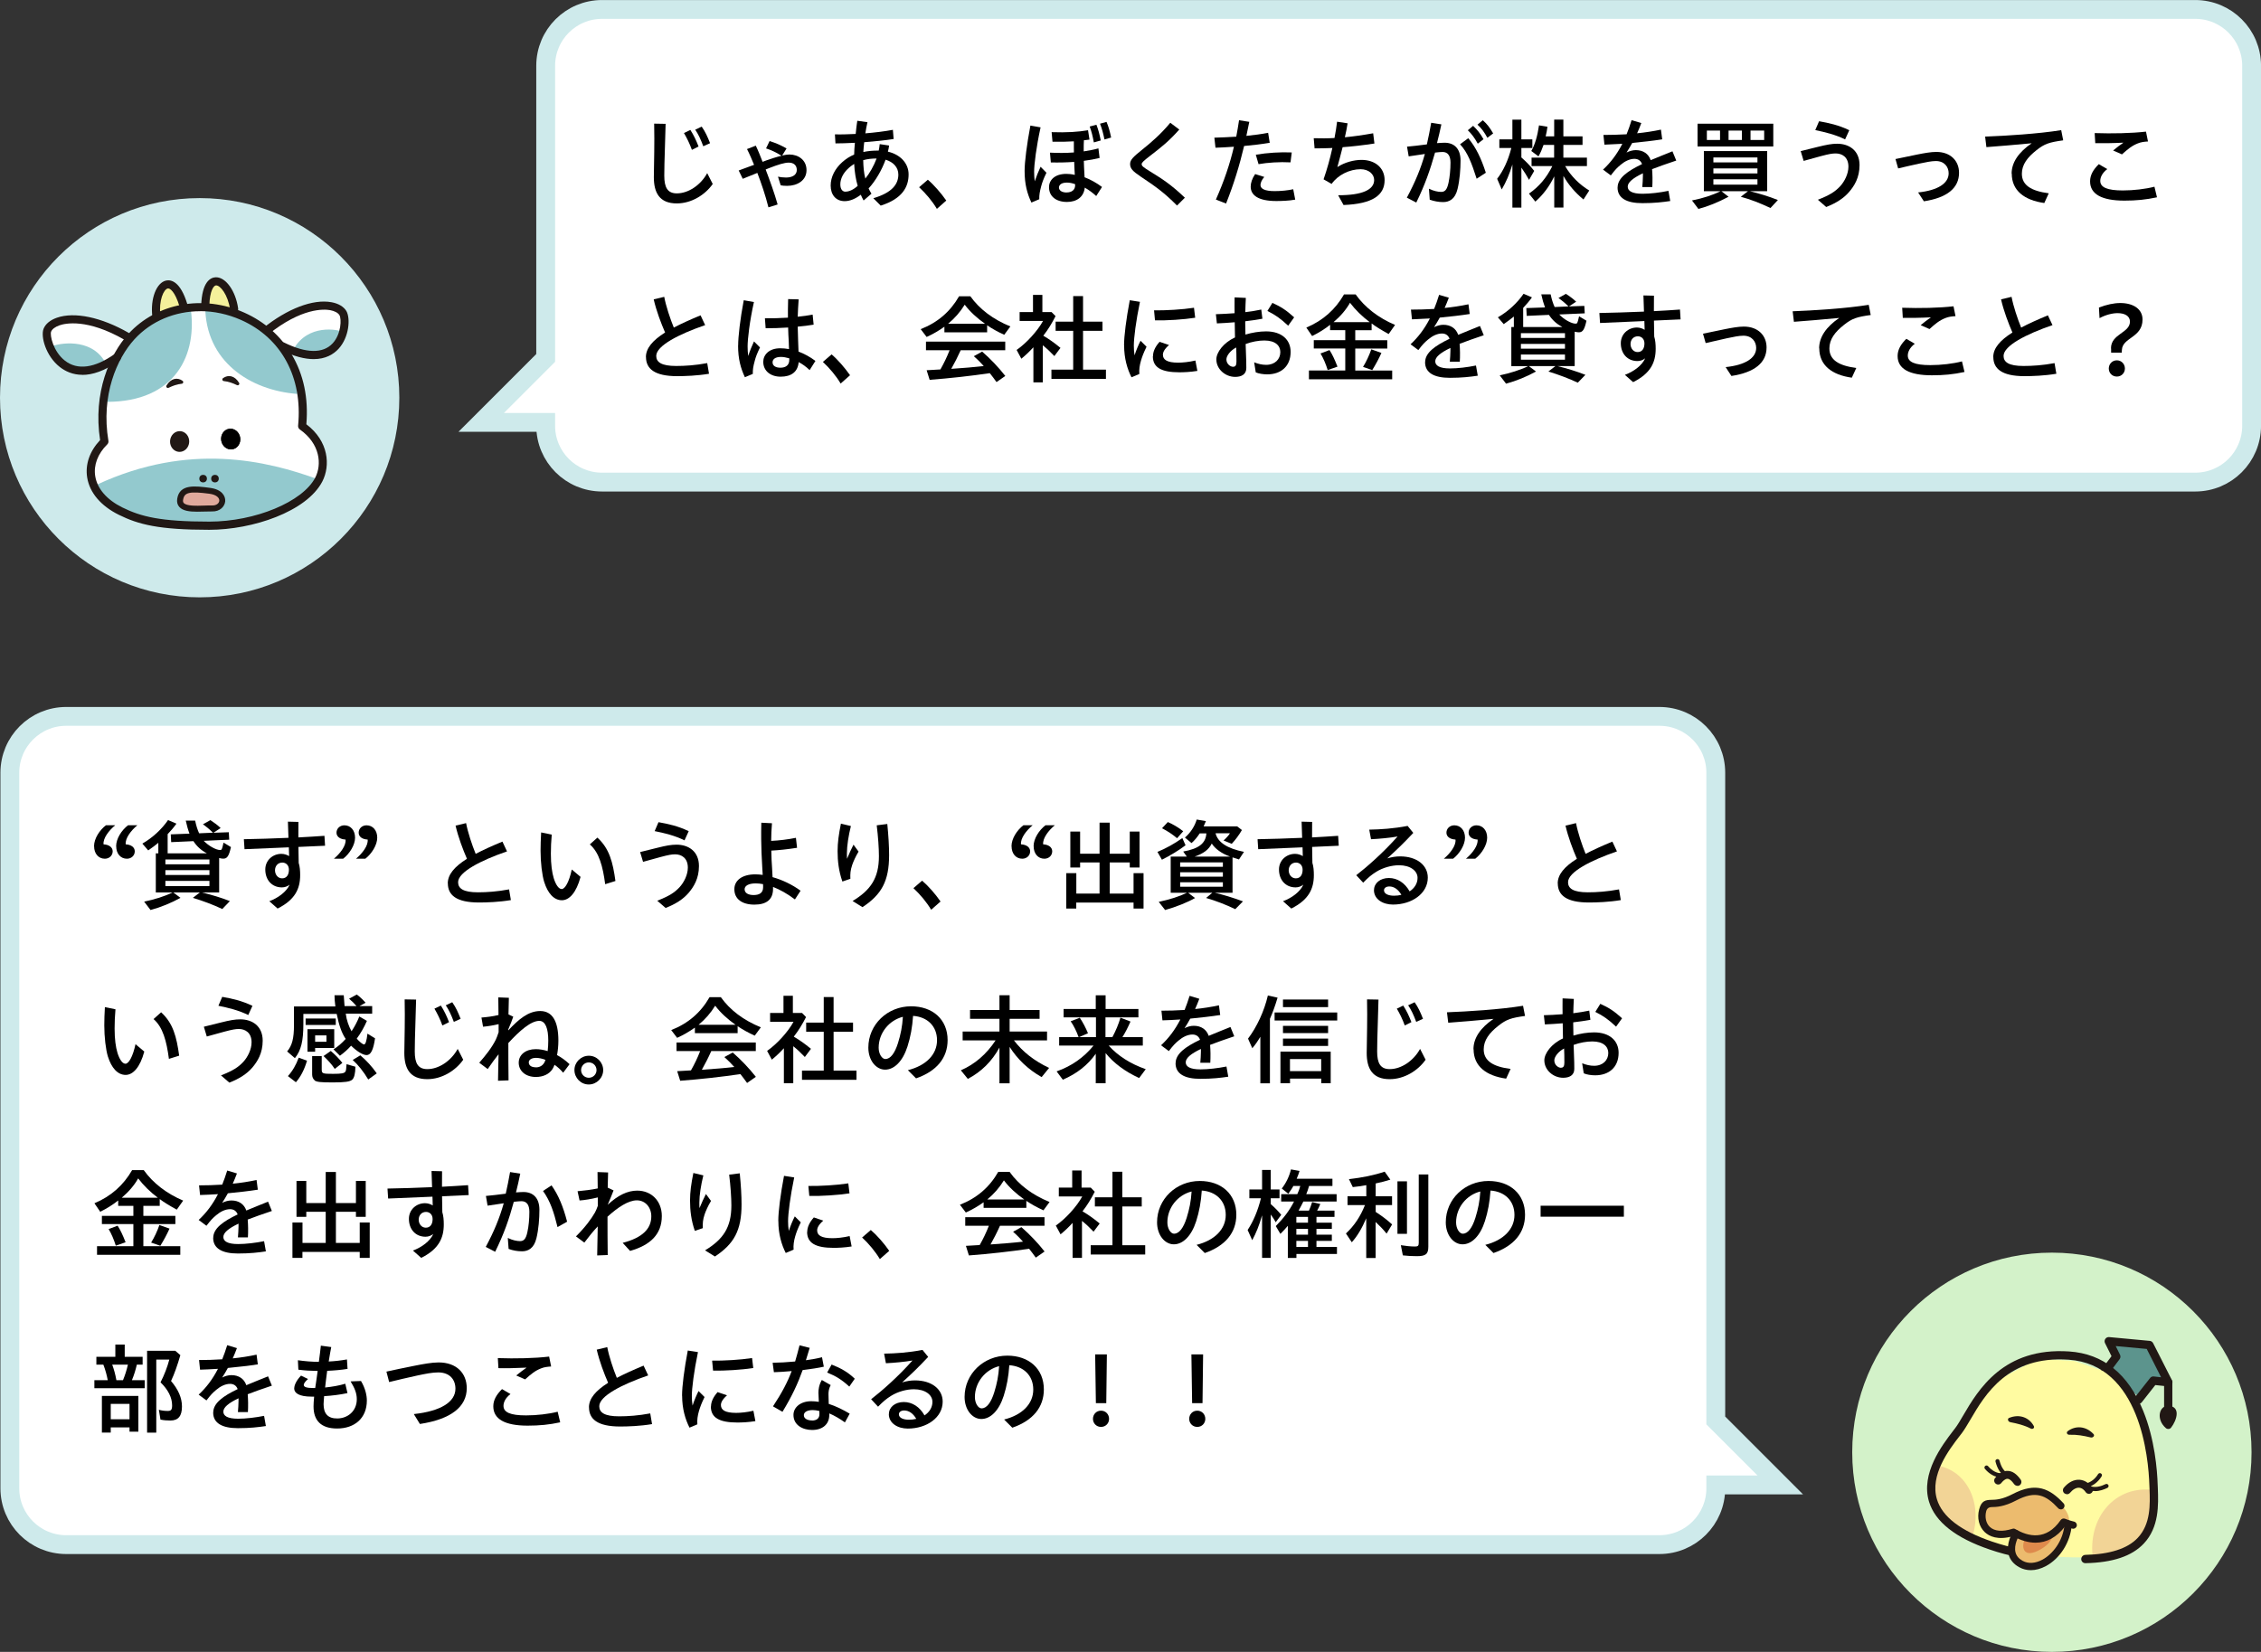 <?xml version="1.0" encoding="UTF-8"?>
<svg id="_レイヤー_2" data-name="レイヤー 2" xmlns="http://www.w3.org/2000/svg" width="339.72" height="248.25" viewBox="0 0 339.72 248.25">
  <rect x="0" y="0" width="339.72" height="248.25" fill="#333333" stroke="none"/>
  <defs>
    <style>
      .cls-1 {
        fill: #211815;
      }

      .cls-2 {
        fill: #f5f19b;
      }

      .cls-3 {
        fill: #e0a99c;
      }

      .cls-4 {
        fill: #ecbb6e;
      }

      .cls-5 {
        fill: #93c9ce;
      }

      .cls-6 {
        fill: #5c948d;
      }

      .cls-7 {
        fill: #fffba1;
      }

      .cls-8, .cls-9 {
        fill: #fff;
      }

      .cls-10 {
        fill: #d3f2c9;
      }

      .cls-11 {
        fill: #de8a4c;
      }

      .cls-12 {
        fill: #ceeaeb;
      }

      .cls-13 {
        fill: #f2d496;
      }

      .cls-9 {
        stroke: #ceeaeb;
        stroke-miterlimit: 10;
        stroke-width: 2.83px;
      }
    </style>
  </defs>
  <g id="_レイヤー_1-2" data-name="レイヤー 1">
    <g>
      <circle class="cls-12" cx="30" cy="59.77" r="30"/>
      <path class="cls-9" d="M9.95,107.66h239.38c4.68,0,8.47,3.79,8.47,8.47v97.34s9.69,9.69,9.69,9.69h-9.69s0,.5,0,.5c0,4.68-3.79,8.47-8.47,8.47H9.95c-4.68,0-8.47-3.79-8.47-8.47v-107.53c0-4.68,3.79-8.47,8.47-8.47Z"/>
      <g>
        <path d="M14.13,127.17c0-1.14.83-2.42,1.79-3.15h1.39c-.96.79-1.86,1.98-1.75,2.87.78.04,1.37.42,1.37,1.05s-.51,1.11-1.18,1.11c-.95,0-1.61-.76-1.61-1.87ZM17.45,127.17c0-1.14.83-2.42,1.79-3.15h1.4c-.96.79-1.86,1.98-1.75,2.87.78.04,1.36.42,1.36,1.05s-.51,1.11-1.18,1.11c-.95,0-1.61-.76-1.61-1.87Z"/>
        <path d="M21.66,135.5c1.54-.32,3.07-.79,4.27-1.38h-2.52v-5.88h.38v-1.58c-.44.36-.93.74-1.52,1.14l-.88-1.02c1.52-.87,2.92-2.16,3.86-3.54l1.26.54c-.39.56-.86,1.1-1.32,1.58v2.88h5.89c-.87-.46-1.5-1.04-2.02-1.83l-3.34.15-.06-1.17,2.81-.11c-.21-.55-.41-1.25-.56-1.96h1.41c.15.74.36,1.4.6,1.91l2.08-.09c-.58-.57-1.03-.93-1.51-1.26l1.12-.63c.54.35,1.14.79,1.54,1.19l-1.08.71,2.31-.08.06,1.12-3.83.17c.69.73,1.83,1.38,2.45,1.38.25,0,.29-.04.5-.99l.03-.12,1.11.67c-.3,1.35-.57,1.74-1.14,1.74-.17,0-.3-.01-.63-.09v5.17h-2.57c1.51.38,2.8.76,4.18,1.3l-1.14,1.19c-1.38-.65-2.82-1.19-4.42-1.68l1.05-.81h-3.99l1.08.81c-1.35.75-2.97,1.42-4.5,1.83l-.96-1.26ZM31.47,129.89v-.72h-6.62v.72h6.62ZM31.47,131.49v-.72h-6.62v.72h6.62ZM31.47,133.16v-.78h-6.62v.78h6.62Z"/>
        <path d="M40.46,135.44c1.35-.5,2.59-1.43,3.06-2.49-.32.25-.72.41-1.16.41-1.53,0-2.5-1.14-2.5-2.69,0-1.38,1.11-2.35,2.42-2.35.43,0,.87.15,1.16.34l-.04-1.32c-2.28.09-4.63.19-6.66.28l-.1-1.5c1.99-.04,4.39-.1,6.7-.21l-.08-2.43,1.58.04c-.01.74-.01,1.53-.01,2.33,1.41-.08,2.76-.15,3.92-.24l.09,1.49c-1.19.06-2.57.12-4,.18l.04,2.4c.17.52.22,1.18.22,1.83,0,2.08-.78,3.72-3.39,5.03l-1.23-1.09ZM43.41,130.7c0-.66-.43-1.07-.99-1.07-.68,0-1.1.53-1.1,1.16s.41,1.21,1.07,1.21,1.02-.51,1.02-1.3Z"/>
        <path d="M51.93,126.17c-.78-.03-1.37-.4-1.37-1.03s.51-1.11,1.19-1.11c.94,0,1.6.76,1.6,1.86s-.83,2.42-1.79,3.16h-1.39c.96-.81,1.86-1.98,1.75-2.88ZM55.25,126.17c-.78-.03-1.36-.4-1.36-1.03s.51-1.11,1.18-1.11c.95,0,1.61.76,1.61,1.86s-.83,2.42-1.79,3.16h-1.4c.96-.81,1.86-1.98,1.75-2.88Z"/>
        <path d="M67.28,132.75c0-1.32,1-2.5,2.88-3.69-.61-1.41-1.3-3.21-1.71-4.98l1.58-.38c.27,1.41.88,3.25,1.44,4.62,1.14-.6,2.5-1.21,4.02-1.84l.69,1.47c-3.94,1.35-7.35,3.11-7.35,4.63,0,.95.79,1.52,2.99,1.52,1.32,0,2.92-.11,4.67-.44l.27,1.61c-1.79.3-3.62.36-4.79.36-3.46,0-4.68-1.15-4.68-2.88Z"/>
        <path d="M81.77,132.56c-.33-1.07-.55-2.97-.55-4.71,0-.75.03-1.82.09-2.75l1.59.33c-.09,1.02-.13,1.92-.13,2.88,0,1.63.17,2.8.43,3.67.32,1.02.76,1.63,1.2,1.63.48,0,1.11-1.04,1.51-2.94l1.32,1.11c-.63,2.37-1.7,3.51-2.8,3.51-1.22,0-2.13-1.06-2.66-2.74ZM88.62,126.9l1.14-1.02c1.8,1.65,2.32,3.67,2.71,6.52l-1.54.48c-.35-2.65-.9-4.77-2.31-5.98Z"/>
        <path d="M98.76,135.36c1.84-.72,2.59-1.23,3.33-2.01.67-.72,1.26-1.88,1.26-2.96,0-1.47-.98-2-1.91-2-.5,0-.97.08-2.21.41-1.12.3-1.69.46-2.61.72l-.44-1.47c.92-.23,1.49-.38,2.54-.63,1.39-.35,2.13-.48,2.94-.48,1.77,0,3.36.99,3.36,3.21,0,1.89-.79,3.13-1.56,4.04-.81.94-1.95,1.68-3.45,2.26l-1.26-1.09ZM98.37,124.89l.57-1.33c1.5.27,2.91.57,4.54,1.35l-.63,1.38c-1.46-.72-3-1.09-4.49-1.39Z"/>
        <path d="M110.34,133.62c0-1.27,1.11-2.22,3.15-2.22.36,0,.72.03,1.11.08-.02-.32-.04-.65-.06-.96-.09-1.37-.17-3.42-.17-4.41,0-.71-.01-1.5.02-2.47l1.6.08c-.09,1-.1,1.69-.12,2.65,1.23-.06,2.49-.21,3.72-.46l.17,1.5c-1.41.22-2.7.36-3.87.42.01.88.06,1.91.12,2.68.03.44.06.89.07,1.31,1.44.4,2.94,1.11,4.21,2.04l-.85,1.31c-1.19-.9-2.31-1.5-3.29-1.88v.29c0,1.57-.94,2.37-2.8,2.37s-3.01-.85-3.01-2.31ZM113.22,134.51c.84,0,1.44-.29,1.44-1.18,0-.11,0-.25-.01-.46-.41-.08-.79-.11-1.12-.11-1.09,0-1.65.38-1.65.88,0,.58.57.87,1.35.87Z"/>
        <path d="M125.85,127.92c0-1.29.17-2.5.5-4.14l1.5.36c-.36,1.44-.6,2.98-.6,4.08,0,.3,0,.58.02.84.3-.75.67-1.53.97-2.12l.76,1.04c-.46.76-.78,1.5-.96,2.02-.27.81-.3,1.33-.27,2.07l-1.2.41c-.55-1.58-.72-3.08-.72-4.56ZM128.1,135.41c2.73-1.65,3.96-3.45,3.96-6.75,0-1.18-.12-2.92-.33-4.63l1.59-.2c.18,1.82.27,3.36.27,4.67,0,3.95-1.15,5.94-4,7.83l-1.48-.92Z"/>
        <path d="M137.25,133.47l1.3-1.12c.92.78,1.98,1.99,2.77,3.13l-1.41,1.24c-.69-1.15-1.64-2.29-2.67-3.25Z"/>
        <path d="M151.98,127.17c0-1.14.83-2.42,1.79-3.15h1.39c-.96.79-1.86,1.98-1.75,2.87.78.04,1.37.42,1.37,1.05s-.51,1.11-1.18,1.11c-.95,0-1.61-.76-1.61-1.87ZM155.3,127.17c0-1.14.83-2.42,1.79-3.15h1.4c-.96.79-1.86,1.98-1.75,2.87.78.04,1.36.42,1.36,1.05s-.51,1.11-1.18,1.11c-.95,0-1.61-.76-1.61-1.87Z"/>
        <path d="M160.22,131.22h1.5v3.07h3.49v-4.68h-2.92v.76h-1.47v-5.4h1.47v3.33h2.92v-4.67h1.53v4.67h3.01v-3.33h1.47v5.4h-1.47v-.76h-3.01v4.68h3.58v-3.07h1.5v5.32h-1.5v-.9h-8.61v.9h-1.5v-5.32Z"/>
        <path d="M173.9,128.03c1.29-.53,2.55-1.23,3.75-2.08l.48,1.08c-.97.74-2.37,1.59-3.55,2.17l-.67-1.17ZM174.08,135.54c1.68-.36,3.11-.81,4.26-1.37h-2.44v-5.44h2.42l-.54-.76c2.35-.42,3.39-1.23,3.48-2.73h-1c-.39.6-.79,1.08-1.23,1.46l-.99-.83c.83-.72,1.47-1.69,1.77-2.71l1.38.24c-.13.33-.24.57-.34.79h5.04l.71.55c-.42.72-.96,1.47-1.53,2.07l-1.23-.5c.39-.34.77-.76.96-1.08h-2.16c.33,1.35,1.74,2.28,4.27,2.79l-.75,1.14c-.22-.07-.72-.22-.97-.31v5.32h-2.66c1.3.3,2.55.68,4.23,1.29l-1.16,1.17c-1.41-.67-2.89-1.25-4.38-1.68l.93-.78h-3.63l1.04.79c-1.14.65-2.88,1.35-4.5,1.8l-.96-1.23ZM174.6,124.47l.87-.93c.73.31,1.56.79,2.31,1.38l-.92,1.05c-.64-.54-1.38-1.04-2.26-1.5ZM183.74,130.26v-.66h-6.42v.66h6.42ZM183.74,131.75v-.66h-6.42v.66h6.42ZM183.74,133.26v-.67h-6.42v.67h6.42ZM184.82,128.73c-1.25-.45-2.24-1.16-2.75-1.96-.46.92-1.21,1.48-2.57,1.96h5.31Z"/>
        <path d="M192.77,135.44c1.35-.5,2.59-1.43,3.06-2.49-.32.25-.72.41-1.16.41-1.53,0-2.5-1.14-2.5-2.69,0-1.38,1.11-2.35,2.42-2.35.43,0,.87.15,1.16.34l-.04-1.32c-2.28.09-4.63.19-6.66.28l-.1-1.5c1.99-.04,4.39-.1,6.7-.21l-.08-2.43,1.58.04c-.01.74-.01,1.53-.01,2.33,1.41-.08,2.76-.15,3.92-.24l.09,1.49c-1.19.06-2.57.12-4,.18l.04,2.4c.17.52.22,1.18.22,1.83,0,2.08-.78,3.72-3.39,5.03l-1.23-1.09ZM195.72,130.7c0-.66-.43-1.07-.99-1.07-.68,0-1.1.53-1.1,1.16s.41,1.21,1.07,1.21,1.02-.51,1.02-1.3Z"/>
        <path d="M206.45,133.76c0-1.05.95-1.81,2.23-1.81s2.39.72,3.12,2.01c.72-.48,1.19-1.18,1.19-2.03,0-1.05-1.07-1.9-2.79-1.9-1.09,0-2.42.36-3.42.99-.69.43-1.2.85-1.96,1.63l-1.04-1.12c1.65-1.28,4.05-3.39,6.21-5.82-1.21.21-2.73.35-3.99.41l-.27-1.44c1.72-.03,3.61-.15,5.77-.56l.85,1.05c-1.44,1.54-2.56,2.61-3.91,3.83.69-.21,1.33-.3,1.93-.3,2.52,0,4.16,1.33,4.16,3.19,0,2.4-2.4,4.05-5.24,4.05-1.54,0-2.85-.82-2.85-2.17ZM209.45,134.61c.39,0,.75-.04,1.11-.13-.46-.81-1.11-1.26-1.8-1.26-.51,0-.81.25-.81.58,0,.53.66.81,1.5.81Z"/>
        <path d="M218.7,126.17c-.78-.03-1.37-.4-1.37-1.03s.51-1.11,1.19-1.11c.94,0,1.6.76,1.6,1.86s-.83,2.42-1.79,3.16h-1.39c.96-.81,1.86-1.98,1.75-2.88ZM222.02,126.17c-.78-.03-1.36-.4-1.36-1.03s.51-1.11,1.18-1.11c.95,0,1.61.76,1.61,1.86s-.83,2.42-1.79,3.16h-1.4c.96-.81,1.86-1.98,1.75-2.88Z"/>
        <path d="M234.05,132.75c0-1.32,1-2.5,2.88-3.69-.61-1.41-1.3-3.21-1.71-4.98l1.58-.38c.27,1.41.88,3.25,1.44,4.62,1.14-.6,2.5-1.21,4.02-1.84l.69,1.47c-3.94,1.35-7.35,3.11-7.35,4.63,0,.95.79,1.52,2.99,1.52,1.32,0,2.92-.11,4.67-.44l.27,1.61c-1.79.3-3.62.36-4.79.36-3.46,0-4.68-1.15-4.68-2.88Z"/>
        <path d="M16.22,158.81c-.33-1.07-.55-2.97-.55-4.71,0-.75.03-1.82.09-2.75l1.59.33c-.09,1.02-.13,1.92-.13,2.88,0,1.63.17,2.8.43,3.67.32,1.02.76,1.63,1.2,1.63.48,0,1.11-1.04,1.51-2.94l1.32,1.11c-.63,2.37-1.7,3.51-2.8,3.51-1.21,0-2.13-1.06-2.66-2.74ZM23.07,153.15l1.14-1.02c1.8,1.65,2.32,3.67,2.71,6.52l-1.54.48c-.35-2.65-.9-4.77-2.31-5.98Z"/>
        <path d="M33.21,161.61c1.84-.72,2.59-1.23,3.33-2.01.67-.72,1.26-1.88,1.26-2.96,0-1.47-.98-2-1.91-2-.5,0-.97.08-2.21.41-1.12.3-1.69.46-2.61.72l-.44-1.47c.92-.23,1.49-.38,2.54-.63,1.39-.35,2.13-.48,2.94-.48,1.77,0,3.36.99,3.36,3.21,0,1.89-.79,3.13-1.56,4.04-.81.94-1.95,1.68-3.45,2.26l-1.26-1.09ZM32.82,151.14l.57-1.33c1.5.27,2.91.57,4.54,1.35l-.63,1.38c-1.46-.72-3-1.09-4.49-1.39Z"/>
        <path d="M43.13,158.03c.76-.9,1.04-1.95,1.04-4v-2.78h6.22c-.08-.58-.13-1.23-.13-1.68h1.39l.12,1.63h1.8c-.33-.39-.72-.78-1.12-1.11l1.16-.63c.43.31.9.76,1.32,1.23l-.92.51h1.91v1.14h-3.97c.12.96.45,1.9.87,2.64.46-.69.82-1.37,1.17-2.22l1.14.66c-.41.94-.9,1.81-1.53,2.67.42.48.9.87,1.1.87.21,0,.38-.48.51-1.62l1.14.7c-.25,1.75-.64,2.52-1.27,2.52-.56,0-1.47-.57-2.33-1.41-.46.53-1.08,1.08-1.68,1.51l-.96-.96c.64-.4,1.26-.93,1.83-1.57-.6-.87-1-2.03-1.35-3.75h-5.01v1.48c0,2.61-.34,3.99-1.27,5.16l-1.16-1ZM43.26,161.72c.69-.76,1.23-1.69,1.62-2.77l1.25.45c-.41,1.38-.96,2.43-1.67,3.24l-1.2-.92ZM45.92,153.06h4.53v.97h-4.53v-.97ZM46.2,154.67h4.02v2.82h-2.87v.57h-1.15v-3.39ZM47.28,162.35c-.24-.19-.38-.49-.38-.88v-2.76h1.44v2.01c0,.62.12.66,1.71.66,1.27,0,1.69-.08,1.84-.33.11-.13.13-.39.18-1.12l1.33.38c-.01.99-.17,1.68-.48,1.95-.34.3-1.08.41-2.91.41s-2.4-.06-2.75-.3ZM49.05,156.56v-.96h-1.7v.96h1.7ZM48.62,158.7l1.08-.76c.62.52,1.23,1.14,1.74,1.8l-1.14.9c-.42-.64-1.04-1.33-1.68-1.93ZM53,159.29l1.14-.69c.87.72,1.75,1.68,2.47,2.71l-1.28.92c-.73-1.22-1.54-2.22-2.34-2.94Z"/>
        <path d="M60.75,158.24c0-.84.03-2.66.06-3.78.03-.97.01-2.97-.01-4.27l1.72.03c-.03,1.29-.08,3.18-.12,4.12-.04,1.01-.08,2.75-.08,3.68,0,1.78.5,2.65,1.89,2.65,1.72,0,3.57-1.23,4.56-3.04l.83,1.63c-1.16,1.65-3.21,2.92-5.4,2.92-2.62,0-3.45-1.63-3.45-3.94ZM65.28,151.58l.96-.46c.51.79.86,1.54,1.23,2.49l-1,.5c-.35-.96-.75-1.77-1.19-2.52ZM66.98,151.08l.97-.46c.53.75.86,1.47,1.26,2.49l-1.02.46c-.39-1.05-.75-1.81-1.21-2.49Z"/>
        <path d="M74.9,158.45c-.48.6-1,1.3-1.62,2.21l-1.27-.95c.96-1.09,1.92-2.31,2.49-3.48.12-.24.27-.65.42-1.11v-1.21c-.72.18-1.66.33-2.34.39l-.24-1.38c.76-.06,1.71-.17,2.56-.38,0-1.08-.01-1.88-.03-2.65l1.59.06c-.03.84-.04,1.62-.06,2.5l.72.34c-.13.42-.43,1.17-.75,1.91v.15c1.54-1.65,3-2.91,4.8-2.91s2.73,1.5,2.73,4.46c0,.75-.08,1.5-.2,2.16.66.36,1.29.81,1.88,1.37l-.96,1.28c-.39-.46-.84-.87-1.3-1.19-.09.25-.2.46-.3.63-.5.79-1.43,1.2-2.5,1.2-1.59,0-2.58-.94-2.58-2.14s1.04-2.04,2.56-2.04c.57,0,1.17.1,1.79.29.06-.53.09-1.07.09-1.58,0-1.77-.41-2.96-1.35-2.96-1.26,0-2.94,1.47-4.65,3.33,0,1.92,0,3.38.03,5.61l-1.58.06c.03-1.51.04-2.76.08-3.96ZM80.51,160.41c.6,0,1.08-.29,1.33-.83.04-.09.09-.19.12-.3-.49-.2-1.02-.3-1.42-.3-.64,0-1.09.27-1.09.67,0,.45.36.75,1.07.75Z"/>
        <path d="M86.31,160.8c0-1.17.98-2.14,2.17-2.14s2.15.99,2.15,2.16-.98,2.16-2.17,2.16-2.15-.99-2.15-2.17ZM89.63,160.82c0-.65-.51-1.16-1.16-1.16s-1.16.53-1.16,1.16.51,1.15,1.16,1.15,1.16-.52,1.16-1.15Z"/>
        <path d="M100.86,154.8c2.55-1,4.44-2.64,5.75-4.94h1.7c1.38,1.94,3.4,3.46,6.01,4.53l-.92,1.25c-.9-.41-1.77-.88-2.57-1.42v1.05h-6.42v-.84c-.84.6-1.74,1.12-2.67,1.54l-.89-1.17ZM111.23,161.42c-2.82.42-6.09.78-9.03,1l-.45-1.44c.69-.03,1.57-.08,2.07-.12.51-.9.97-1.84,1.38-2.9h-3.55v-1.29h11.91v1.29h-6.69c-.45,1.01-.93,1.94-1.42,2.81,1.92-.14,3.43-.25,4.88-.42-.38-.42-.83-.9-1.49-1.49l1.25-.69c1.26,1.1,2.47,2.37,3.48,3.66l-1.32.92c-.45-.63-.53-.72-1-1.33ZM110.52,154.01c-1.2-.84-2.28-1.83-3.06-2.87-.69,1.12-1.5,2.04-2.5,2.87h5.57Z"/>
        <path d="M117.78,157.53c-.58.63-1.05,1.09-1.81,1.72l-.71-1.32c1.44-.99,3.13-2.83,3.97-4.37h-3.52v-1.33h2.01v-2.58h1.41v2.58h1.38l.6.62c-.53,1.04-1.12,2.02-1.84,2.94.9.54,1.59,1.02,2.58,1.83l-.92,1.23c-.66-.69-1.11-1.11-1.74-1.62v5.56h-1.41v-5.26ZM120.5,160.89h3.27v-5.83h-2.64v-1.38h2.64v-3.84h1.48v3.84h2.92v1.38h-2.92v5.83h3.44v1.39h-8.19v-1.39Z"/>
        <path d="M136.41,160.83c2.75-.69,4.38-2.37,4.38-4.5s-1.47-3.52-3.6-3.66c-.11,1.69-.38,3.16-.84,4.6-.72,2.25-2,3.48-3.36,3.48s-2.52-1.39-2.52-3.31c0-3.48,2.88-6.21,6.42-6.21,3.25,0,5.49,1.98,5.49,5.08,0,2.68-1.65,4.68-4.74,5.75l-1.23-1.23ZM133.04,159.15c.77,0,1.41-.9,1.88-2.38.41-1.32.65-2.49.74-3.96-2.07.52-3.64,2.42-3.64,4.65,0,.92.49,1.7,1.03,1.7Z"/>
        <path d="M150.17,157.43c-1.14,2.08-2.71,3.63-4.75,4.71l-1.05-1.29c2.1-.91,3.86-2.43,5.22-4.5h-4.95v-1.33h5.53v-1.91h-4.42v-1.32h4.42v-2.22h1.53v2.22h4.5v1.32h-4.5v1.91h5.62v1.33h-4.98c1.35,1.74,3.02,3.06,5.29,4.14l-1.12,1.38c-2.01-1.14-3.63-2.67-4.81-4.54v5.47h-1.53v-5.37Z"/>
        <path d="M164.64,158.36c-1.21,1.72-2.87,3.01-4.95,3.9l-.93-1.25c2.26-.79,4.11-2.11,5.55-3.88h-5.17v-1.27h2.92c-.3-.86-.74-1.74-1.19-2.38l1.37-.53c.48.72.92,1.56,1.23,2.33l-1.33.58h2.53v-2.97h-4.86v-1.26h4.83v-2.05h1.48v2.05h4.93v1.26h-4.95v2.97h1.04c.51-.95.93-1.95,1.21-2.92l1.51.58c-.38.87-.78,1.65-1.21,2.34h3.06v1.27h-5.13c1.37,1.53,3.27,2.75,5.57,3.55l-.99,1.33c-2.1-.96-3.84-2.25-5.04-3.75v4.53h-1.48v-4.44Z"/>
        <path d="M176.64,159.77c0-1.41,1.5-2.48,3.67-3.51-.2-.55-.63-.79-1.14-.79-.73,0-1.47.38-2.08.9-.55.46-.79.71-1.47,1.59l-1.17-.87c1.12-1.04,2.08-2.28,2.9-3.88-.96.06-1.88.11-2.69.13l-.15-1.45c1.08,0,2.26-.03,3.48-.11.27-.66.51-1.35.75-2.12l1.46.44c-.2.54-.41,1.05-.63,1.54,1.2-.12,2.4-.3,3.58-.56l.19,1.46c-1.35.21-2.94.39-4.5.54-.27.5-.56.98-.86,1.44.45-.23.93-.36,1.39-.36,1.11,0,1.91.55,2.24,1.51,1.02-.43,2.13-.87,3.27-1.33l.57,1.4c-1.42.48-2.64.9-3.63,1.29.03.45.06.85.06,1.29,0,.6,0,.97-.03,1.39h-1.5c.04-.5.09-1.16.09-1.65v-.42c-1.54.73-2.28,1.38-2.28,2.01s.62,1.06,2.22,1.06c1.15,0,2.65-.18,3.9-.43l.27,1.53c-1.12.17-2.4.32-4.2.32-2.34,0-3.72-.74-3.72-2.35Z"/>
        <path d="M189.36,155.82c-.39.66-.78,1.23-1.2,1.71l-.64-1.44c1.32-1.74,2.43-4.12,2.98-6.48l1.46.32c-.39,1.3-.73,2.22-1.15,3.18v9.69h-1.44v-6.97ZM191.51,152.16h9.41v1.2h-9.41v-1.2ZM192.38,158.04h7.56v4.75h-1.42v-.69h-4.69v.69h-1.44v-4.75ZM192.77,150.21h6.78v1.14h-6.78v-1.14ZM192.77,154.17h6.78v1.09h-6.78v-1.09ZM192.77,156.08h6.78v1.11h-6.78v-1.11ZM198.51,160.97v-1.81h-4.69v1.81h4.69Z"/>
        <path d="M205.35,158.24c0-.84.03-2.66.06-3.78.03-.97.01-2.97-.01-4.27l1.72.03c-.03,1.29-.08,3.18-.12,4.12-.04,1.01-.08,2.75-.08,3.68,0,1.78.5,2.65,1.89,2.65,1.72,0,3.57-1.23,4.56-3.04l.83,1.63c-1.16,1.65-3.21,2.92-5.4,2.92-2.62,0-3.45-1.63-3.45-3.94ZM209.88,151.58l.96-.46c.51.79.86,1.54,1.23,2.49l-1,.5c-.35-.96-.75-1.77-1.19-2.52ZM211.58,151.08l.97-.46c.53.75.86,1.47,1.26,2.49l-1.02.46c-.39-1.05-.75-1.81-1.21-2.49Z"/>
        <path d="M221.39,157.68c0-1.67,1.05-3.23,3.02-4.56-2.88.27-4.68.42-6.81.58l-.19-1.57c3.12-.12,7.92-.41,11.43-.98l.3,1.53c-2.08.29-2.79.51-4,1.47-1.38,1.08-2.21,2.19-2.21,3.55,0,1.71,1.37,2.6,4.04,2.94l-.67,1.46c-2.99-.42-4.89-1.86-4.89-4.42Z"/>
        <path d="M232.04,159.35c0-1.04,1.07-2.51,2.8-3.29-.01-.78-.04-1.59-.04-2.28-.97.09-1.9.13-2.68.17l-.15-1.38c.83-.01,1.8-.08,2.81-.15,0-.69-.02-1.51,0-2.38l1.69.08c-.04.67-.06,1.42-.08,2.15.87-.11,1.7-.24,2.4-.39l.17,1.38c-.77.15-1.67.27-2.58.38v.36c0,.41.01.97.03,1.63,1-.3,2.11-.48,3.1-.48,2.4,0,3.69,1.3,3.69,3.07,0,2.17-1.45,3.38-3.52,3.38-.58,0-1.29-.1-1.72-.3l-.24-1.51c.6.24,1.2.38,1.8.38,1.33,0,2.13-.86,2.13-1.92,0-.95-.73-1.74-2.4-1.74-.86,0-1.88.18-2.81.52.03.98.06,1.94.09,2.62.01.42.01.66.01.99,0,.99-.78,1.33-1.67,1.33-1.51,0-2.83-1.18-2.83-2.61ZM234.54,160.46c.38,0,.51-.25.51-.78,0-.38,0-.67-.01-1.17-.01-.31-.01-.64-.03-.94-.88.46-1.47,1.25-1.47,1.79,0,.67.57,1.11,1,1.11ZM239.7,152.07l.75-1.21c1.27.57,2.08,1.09,3.27,2.17l-.9,1.26c-1.14-1.08-1.94-1.63-3.12-2.22Z"/>
        <path d="M14.58,187.28h5.46v-3.32h-4.73v-1.24h4.73v-1.5h-2.28v-.81c-.78.63-1.72,1.21-2.7,1.7l-.87-1.28c2.49-1.05,4.35-2.7,5.66-4.98h1.75c1.39,1.95,3.43,3.52,5.92,4.58l-.96,1.36c-1.09-.6-1.93-1.11-2.56-1.59v1.02h-2.46v1.5h4.81v1.24h-4.81v3.32h5.55v1.3h-12.51v-1.3ZM16.32,184.71l1.35-.51c.39.58.78,1.41,1.2,2.49l-1.47.51c-.28-.9-.66-1.8-1.08-2.49ZM23.72,180c-1.12-.84-2.15-1.84-2.96-2.91-.57,1.02-1.4,2-2.47,2.91h5.43ZM22.71,186.74c.48-.78.93-1.74,1.24-2.64l1.52.54c-.36.81-.86,1.75-1.38,2.58l-1.38-.48Z"/>
        <path d="M32.04,186.02c0-1.41,1.5-2.48,3.67-3.51-.2-.55-.63-.79-1.14-.79-.73,0-1.47.38-2.08.9-.55.46-.79.71-1.47,1.59l-1.17-.87c1.12-1.04,2.08-2.28,2.9-3.88-.96.06-1.88.11-2.69.13l-.15-1.45c1.08,0,2.26-.03,3.48-.11.27-.66.51-1.35.75-2.12l1.46.44c-.2.54-.41,1.05-.63,1.54,1.2-.12,2.4-.3,3.58-.56l.19,1.46c-1.35.21-2.94.39-4.5.54-.27.5-.56.98-.86,1.44.45-.23.93-.36,1.39-.36,1.11,0,1.91.55,2.24,1.51,1.02-.43,2.13-.87,3.27-1.33l.57,1.4c-1.42.48-2.64.9-3.63,1.29.03.45.06.85.06,1.29,0,.6,0,.97-.03,1.39h-1.5c.04-.5.09-1.16.09-1.65v-.42c-1.54.73-2.28,1.38-2.28,2.01s.62,1.06,2.22,1.06c1.15,0,2.65-.18,3.9-.43l.27,1.53c-1.12.17-2.4.32-4.2.32-2.34,0-3.72-.74-3.72-2.35Z"/>
        <path d="M43.95,183.72h1.5v3.07h3.49v-4.68h-2.92v.76h-1.47v-5.4h1.47v3.33h2.92v-4.67h1.53v4.67h3.01v-3.33h1.47v5.4h-1.47v-.76h-3.01v4.68h3.58v-3.07h1.5v5.32h-1.5v-.9h-8.61v.9h-1.5v-5.32Z"/>
        <path d="M62.04,187.94c1.35-.5,2.59-1.43,3.06-2.49-.32.25-.72.41-1.16.41-1.53,0-2.5-1.14-2.5-2.69,0-1.38,1.11-2.35,2.42-2.35.43,0,.87.15,1.16.34l-.04-1.32c-2.28.09-4.63.19-6.66.28l-.1-1.5c1.99-.04,4.39-.1,6.7-.21l-.08-2.43,1.58.04c-.01.74-.01,1.53-.01,2.33,1.41-.08,2.76-.15,3.92-.24l.09,1.49c-1.19.06-2.57.12-4,.18l.04,2.4c.17.52.22,1.18.22,1.83,0,2.08-.78,3.72-3.39,5.03l-1.23-1.09ZM65,183.2c0-.66-.43-1.07-.99-1.07-.68,0-1.1.53-1.1,1.16s.41,1.21,1.07,1.21,1.02-.51,1.02-1.3Z"/>
        <path d="M72.98,187.4c1.28-2.39,2.07-4.33,2.71-6.57-.92.13-1.77.25-2.43.36l-.25-1.46c.69-.06,1.96-.2,2.98-.34.24-1.04.45-2.12.65-3.25l1.53.24c-.19.93-.4,1.86-.64,2.82.42-.03.81-.06,1.12-.06,1.44,0,2.4.88,2.4,2.68,0,1.29-.12,2.91-.45,4.27-.38,1.56-1.28,1.96-2.17,1.96-.71,0-1.4-.13-2.01-.36l-.12-1.65c.7.35,1.38.48,1.83.48.58,0,.89-.32,1.11-1.35.2-.88.3-1.99.3-3.06s-.43-1.59-1.18-1.59c-.27,0-.62.03-1.16.09-.71,2.62-1.48,4.83-2.8,7.51l-1.41-.73ZM81.59,178.98l1.28-.84c1.04,1.47,1.75,3.19,2.34,5.46l-1.44.81c-.56-2.29-1.1-3.92-2.18-5.43Z"/>
        <path d="M89.81,184.31c-.69.73-1.33,1.53-2.01,2.43l-1.26-.93c1.42-1.41,2.32-2.66,2.85-3.58.15-.27.3-.63.43-1v-1.28c-.92.24-2.07.42-2.74.46l-.3-1.39c.96-.08,2.12-.23,3.03-.42,0-.98-.01-1.73-.03-2.46l1.59.06c-.03.77-.04,1.49-.06,2.28l.88.42c-.21.57-.53,1.32-.88,2.16,1.54-1.44,2.98-2.13,4.44-2.13,2.1,0,3.69,1.53,3.69,3.82,0,2.75-1.73,4.38-4.77,5.24l-1.11-1.21c2.98-.77,4.3-2.13,4.3-3.99,0-1.35-.9-2.4-2.17-2.4s-2.85,1.04-4.41,2.46c0,2,0,3.46.03,5.76l-1.58.06c.03-1.68.06-3.03.08-4.35Z"/>
        <path d="M103.68,180.42c0-1.29.17-2.5.5-4.14l1.5.36c-.36,1.44-.6,2.98-.6,4.08,0,.3,0,.58.02.84.3-.75.67-1.53.97-2.12l.76,1.04c-.46.76-.78,1.5-.96,2.02-.27.81-.3,1.33-.27,2.07l-1.2.41c-.55-1.58-.72-3.08-.72-4.56ZM105.93,187.91c2.73-1.65,3.96-3.45,3.96-6.75,0-1.18-.12-2.92-.33-4.63l1.59-.2c.18,1.82.27,3.36.27,4.67,0,3.95-1.15,5.94-4,7.83l-1.48-.92Z"/>
        <path d="M116.94,183.5c0-1.42.32-3.93.86-6.79l1.53.24c-.6,2.9-.92,5.42-.92,6.58,0,.46.03,1,.11,1.46.24-.77.62-1.65.9-2.19l.9.9c-.46.93-.67,1.53-.84,2.1-.2.69-.3,1.37-.24,2l-1.18.5c-.62-1.21-1.11-2.82-1.11-4.79ZM121.29,185.13c0-.64.27-1.36.99-2.17l1.42.48c-.69.6-.92,1.08-.92,1.46,0,.75.63,1.18,2.29,1.18.66,0,1.63-.09,2.59-.32l.3,1.56c-1.04.17-2.07.21-2.7.21-2.71,0-3.99-.72-3.99-2.4ZM121.46,178.23c1.68.03,4.29-.12,6-.39l.18,1.5c-1.72.27-4.32.43-6.04.39l-.14-1.5Z"/>
        <path d="M129.54,185.97l1.3-1.12c.92.78,1.98,1.99,2.77,3.13l-1.41,1.24c-.69-1.15-1.64-2.29-2.67-3.25Z"/>
        <path d="M144.24,181.05c2.55-1,4.44-2.64,5.75-4.94h1.7c1.38,1.94,3.4,3.46,6.01,4.53l-.92,1.25c-.9-.41-1.77-.88-2.57-1.42v1.05h-6.42v-.84c-.84.6-1.74,1.12-2.67,1.54l-.89-1.17ZM154.61,187.67c-2.82.42-6.09.78-9.03,1l-.45-1.44c.69-.03,1.57-.08,2.07-.12.51-.9.97-1.84,1.38-2.9h-3.55v-1.29h11.91v1.29h-6.69c-.45,1.01-.93,1.94-1.42,2.81,1.92-.14,3.43-.25,4.88-.42-.38-.42-.83-.9-1.49-1.49l1.25-.69c1.26,1.1,2.47,2.37,3.48,3.66l-1.32.92c-.45-.63-.53-.72-1-1.33ZM153.9,180.26c-1.2-.84-2.28-1.83-3.06-2.87-.69,1.12-1.5,2.04-2.5,2.87h5.57Z"/>
        <path d="M161.16,183.78c-.58.63-1.05,1.09-1.81,1.72l-.71-1.32c1.44-.99,3.13-2.83,3.97-4.37h-3.52v-1.33h2.01v-2.58h1.41v2.58h1.38l.6.62c-.53,1.04-1.12,2.02-1.84,2.94.9.54,1.59,1.02,2.58,1.83l-.92,1.23c-.66-.69-1.11-1.11-1.74-1.62v5.56h-1.41v-5.26ZM163.88,187.14h3.27v-5.83h-2.64v-1.38h2.64v-3.84h1.48v3.84h2.92v1.38h-2.92v5.83h3.44v1.39h-8.19v-1.39Z"/>
        <path d="M179.79,187.08c2.75-.69,4.38-2.37,4.38-4.5s-1.47-3.52-3.6-3.66c-.11,1.69-.38,3.16-.84,4.6-.72,2.25-2,3.48-3.36,3.48s-2.52-1.39-2.52-3.31c0-3.48,2.88-6.21,6.42-6.21,3.25,0,5.49,1.98,5.49,5.08,0,2.68-1.65,4.68-4.74,5.75l-1.23-1.23ZM176.42,185.4c.77,0,1.41-.9,1.88-2.38.41-1.32.65-2.49.74-3.96-2.07.52-3.64,2.42-3.64,4.65,0,.92.49,1.7,1.03,1.7Z"/>
        <path d="M189.62,182.67c-.41,1.46-.9,2.66-1.47,3.71l-.69-1.53c.87-1.32,1.53-2.9,2-4.77h-1.74v-1.32h1.91v-2.94h1.3v2.94h1.32v1.32h-1.32v.87c.66.58,1.11,1.05,1.58,1.62l-.83,1.11c-.21-.39-.39-.66-.75-1.16v6.52h-1.3v-6.38ZM193.49,184.23c-.33.39-.57.67-1.11,1.2l-.69-1.17c1.18-1.19,2.05-2.33,2.74-3.69h-1.93v-1.11h2.42c.2-.41.3-.71.45-1.23h-1.04c-.22.42-.48.78-.76,1.17l-.98-.79c.63-.79,1.14-1.84,1.38-2.87l1.29.23c-.15.48-.25.75-.43,1.17h5.37v1.09h-3.51c-.15.51-.24.81-.42,1.23h4.56v1.11h-5c-.21.45-.45.88-.72,1.37h1.56c.17-.38.36-.87.48-1.29l1.23.29c-.18.43-.3.69-.48,1h2.61v.94h-2.71v.87h2.31v.93h-2.31v.87h2.31v.93h-2.31v.92h3.08v1.05h-6.09v.6h-1.29v-4.81ZM196.53,183.75v-.87h-1.75v.87h1.75ZM196.53,185.55v-.87h-1.75v.87h1.75ZM196.53,187.4v-.92h-1.75v.92h1.75Z"/>
        <path d="M205.28,183.09c-.65,1.53-1.37,2.72-2.17,3.6l-.88-1.32c1.26-1.17,2.17-2.54,2.86-4.27h-2.62v-1.32h2.82v-1.67c-.54.11-1.16.2-2.03.29l-.58-1.2c1.96-.21,3.78-.58,5.37-1.12l.85,1.2c-.63.21-1.47.42-2.2.57v1.93h2.46v1.32h-2.46v1.03c.97.63,1.74,1.22,2.47,1.88l-.83,1.38c-.54-.66-1.04-1.18-1.65-1.75v5.42h-1.41v-5.96ZM209.97,177.53h1.43v7.89h-1.43v-7.89ZM210.78,188.66l-.3-1.53c.73.12,1.51.2,2.14.2.43,0,.55-.12.55-.55v-10.28h1.44v10.86c0,1.11-.39,1.42-1.73,1.42-.66,0-1.47-.04-2.11-.12Z"/>
        <path d="M223.17,187.08c2.75-.69,4.38-2.37,4.38-4.5s-1.47-3.52-3.6-3.66c-.11,1.69-.38,3.16-.84,4.6-.72,2.25-2,3.48-3.36,3.48s-2.52-1.39-2.52-3.31c0-3.48,2.88-6.21,6.42-6.21,3.25,0,5.49,1.98,5.49,5.08,0,2.68-1.65,4.68-4.74,5.75l-1.23-1.23ZM219.8,185.4c.77,0,1.41-.9,1.88-2.38.41-1.32.65-2.49.74-3.96-2.07.52-3.64,2.42-3.64,4.65,0,.92.49,1.7,1.03,1.7Z"/>
        <path d="M231.48,181.2h12.51v1.65h-12.51v-1.65Z"/>
        <path d="M14.18,207.42h2.01c-.15-.78-.33-1.47-.66-2.34h-1.05v-1.18h2.85v-1.83h1.41v1.83h2.69v1.18h-.87c-.2.86-.42,1.56-.74,2.34h1.92v1.2h-7.56v-1.2ZM15.3,209.78h5.49v5.38h-1.33v-.65h-2.82v.78h-1.33v-5.52ZM19.46,213.29v-2.31h-2.82v2.31h2.82ZM18.48,207.42c.32-.79.53-1.45.74-2.34h-2.36c.27.74.45,1.37.63,2.34h.99ZM22.11,203h4.23l.76.66c-.45,1.53-.87,2.75-1.4,3.88,1.11,1.31,1.64,2.55,1.64,3.84,0,1.43-.56,2.1-1.74,2.1-.53,0-1.02-.04-1.49-.14l-.24-1.48c.36.12.85.18,1.33.18.51,0,.66-.18.66-.84,0-1.17-.6-2.35-1.74-3.46.57-1.11,1.02-2.29,1.32-3.42h-1.96v10.98h-1.38v-12.3Z"/>
        <path d="M32.04,212.27c0-1.41,1.5-2.48,3.67-3.51-.2-.55-.63-.79-1.14-.79-.73,0-1.47.38-2.08.9-.55.46-.79.71-1.47,1.59l-1.17-.87c1.12-1.04,2.08-2.28,2.9-3.88-.96.06-1.88.11-2.69.13l-.15-1.45c1.08,0,2.26-.03,3.48-.11.27-.66.51-1.35.75-2.12l1.46.44c-.2.54-.41,1.05-.63,1.54,1.2-.12,2.4-.3,3.58-.56l.19,1.46c-1.35.21-2.94.39-4.5.54-.27.5-.56.98-.86,1.44.45-.23.93-.36,1.39-.36,1.11,0,1.91.55,2.24,1.51,1.02-.43,2.13-.87,3.27-1.33l.57,1.4c-1.42.48-2.64.9-3.63,1.29.03.45.06.85.06,1.29,0,.6,0,.97-.03,1.39h-1.5c.04-.5.09-1.16.09-1.65v-.42c-1.54.73-2.28,1.38-2.28,2.01s.62,1.06,2.22,1.06c1.15,0,2.65-.18,3.9-.43l.27,1.53c-1.12.17-2.4.32-4.2.32-2.34,0-3.72-.74-3.72-2.35Z"/>
        <path d="M44.21,208.65c0-.53.38-1.26,1.02-1.92l1.05.51c-.4.36-.64.67-.64.88,0,.33.43.48,1.5.48h.22c.06-.36.11-.74.17-1.14.06-.45.13-.93.2-1.43-1-.01-2.01-.07-2.9-.19l-.07-1.42c1.05.15,2.11.24,3.15.24.12-.93.24-1.8.3-2.43l1.56.21c-.11.53-.24,1.32-.38,2.17.92-.04,1.83-.15,2.74-.31l.09,1.42c-.89.15-2.04.25-3.06.29-.07.52-.13,1.02-.19,1.47-.04.38-.09.72-.12,1.04,1.06-.11,2.17-.3,3.03-.57l.33,1.41c-1.11.24-2.37.39-3.51.46-.04.55-.08.96-.08,1.21,0,1.38.62,2.16,2.07,2.14,1.54-.01,2.92-1.09,2.92-2.89,0-.93-.33-1.68-.93-2.68l1.56-.06c.66,1.1.88,2.17.88,2.94,0,2.65-1.84,4.2-4.47,4.2-2.43,0-3.54-1.21-3.54-3.33,0-.35.03-.84.09-1.46h-.36c-1.96,0-2.64-.56-2.64-1.25Z"/>
        <path d="M62.19,212.51c4-.43,6.24-1.81,6.24-3.81,0-1.38-.86-2.45-2.59-2.45-.89,0-1.94.21-3.2.48-1.53.33-2.8.64-4.17.97l-.41-1.57c1.31-.29,2.67-.57,4.17-.87,1.35-.27,2.67-.51,3.67-.51,2.7,0,4.23,1.63,4.23,3.87,0,2.79-2.36,4.67-7.04,5.38l-.92-1.5Z"/>
        <path d="M74.12,211.34c0-.96.5-1.78,1.31-2.58l1.27.74c-.76.58-1.05,1.25-1.05,1.77,0,.98,1.02,1.44,3.39,1.44,1.61,0,3.41-.21,4.75-.55l.38,1.59c-1.65.36-3.12.5-4.9.5-3.39,0-5.15-.98-5.15-2.9ZM77.58,206.7c.53-.43.99-.79,1.54-1.17-1.57.08-3.21.11-4.23.08l-.09-1.51c2.64.09,5.54.03,7.71-.23l.3,1.49c-.6.04-1.04.09-1.53.29-.9.36-1.48.84-2.38,1.65l-1.32-.58Z"/>
        <path d="M88.49,211.5c0-1.32,1-2.5,2.88-3.69-.61-1.41-1.3-3.21-1.71-4.98l1.58-.38c.27,1.41.88,3.25,1.44,4.62,1.14-.6,2.5-1.21,4.02-1.84l.69,1.47c-3.94,1.35-7.35,3.11-7.35,4.63,0,.95.79,1.52,2.99,1.52,1.32,0,2.92-.11,4.67-.44l.27,1.61c-1.79.3-3.62.36-4.79.36-3.46,0-4.68-1.15-4.68-2.88Z"/>
        <path d="M102.48,209.75c0-1.42.32-3.93.86-6.79l1.53.24c-.6,2.9-.92,5.42-.92,6.58,0,.46.03,1,.11,1.46.24-.77.62-1.65.9-2.19l.9.9c-.46.93-.67,1.53-.84,2.1-.2.69-.3,1.37-.24,2l-1.18.5c-.62-1.21-1.11-2.82-1.11-4.79ZM106.83,211.38c0-.64.27-1.36.99-2.17l1.42.48c-.69.6-.92,1.08-.92,1.46,0,.75.63,1.18,2.29,1.18.66,0,1.63-.09,2.59-.32l.3,1.56c-1.04.17-2.07.21-2.7.21-2.71,0-3.99-.72-3.99-2.4ZM107,204.48c1.68.03,4.29-.12,6-.39l.18,1.5c-1.72.27-4.32.43-6.04.39l-.14-1.5Z"/>
        <path d="M116.15,211.34c1.35-2.04,2.19-3.66,2.8-5.29-.99.09-1.93.15-2.67.17l-.19-1.42c1-.01,2.19-.08,3.38-.19.22-.77.45-1.56.66-2.43l1.53.38c-.2.66-.38,1.28-.57,1.86.89-.12,1.73-.27,2.42-.45l.27,1.42c-.78.18-1.95.36-3.18.51-.73,2.04-1.6,3.92-3.03,6.27l-1.41-.81ZM119.22,212.64c0-1.14,1.06-2.06,2.67-2.06.36,0,.75.03,1.14.09-.03-.49-.06-1.08-.06-1.36,0-.42.06-1.16.51-1.92l1.33.76c-.29.58-.33.99-.33,1.41,0,.46.03.9.04,1.42,1.07.34,2.16.88,3.15,1.47l-.72,1.31c-.78-.56-1.58-1.02-2.35-1.35v.24c0,1.39-1,2.25-2.58,2.25-1.39,0-2.8-.71-2.8-2.26ZM122.01,213.48c.69,0,1.11-.32,1.11-.95,0-.12,0-.29-.01-.48-.34-.09-.69-.14-1-.14-.79,0-1.33.29-1.33.77,0,.52.55.79,1.25.79ZM124.28,206.27l.67-1.2c1.37.53,2.46,1.14,3.48,2.13l-.82,1.18c-1.16-1.06-2.04-1.59-3.33-2.11Z"/>
        <path d="M133.56,212.51c0-1.05.95-1.81,2.23-1.81s2.39.72,3.12,2.01c.72-.48,1.19-1.18,1.19-2.03,0-1.05-1.07-1.9-2.79-1.9-1.1,0-2.42.36-3.42.99-.69.43-1.2.85-1.96,1.63l-1.04-1.12c1.65-1.28,4.05-3.39,6.21-5.82-1.21.21-2.73.35-3.99.41l-.27-1.44c1.72-.03,3.61-.15,5.77-.56l.85,1.05c-1.44,1.54-2.56,2.61-3.91,3.83.69-.21,1.33-.3,1.93-.3,2.52,0,4.16,1.33,4.16,3.19,0,2.4-2.4,4.05-5.24,4.05-1.54,0-2.85-.82-2.85-2.17ZM136.56,213.36c.39,0,.75-.04,1.11-.13-.46-.81-1.11-1.26-1.8-1.26-.51,0-.81.25-.81.58,0,.53.66.81,1.5.81Z"/>
        <path d="M150.87,213.33c2.75-.69,4.38-2.37,4.38-4.5s-1.47-3.52-3.6-3.66c-.11,1.69-.38,3.16-.84,4.6-.72,2.25-2,3.48-3.36,3.48s-2.52-1.39-2.52-3.31c0-3.48,2.88-6.21,6.42-6.21,3.25,0,5.49,1.98,5.49,5.08,0,2.68-1.65,4.68-4.74,5.75l-1.23-1.23ZM147.5,211.65c.77,0,1.41-.9,1.88-2.38.41-1.32.65-2.49.74-3.96-2.07.52-3.64,2.42-3.64,4.65,0,.92.49,1.7,1.03,1.7Z"/>
        <path d="M164.22,213.23c0-.66.49-1.23,1.21-1.23s1.21.57,1.21,1.23-.5,1.21-1.21,1.21-1.21-.56-1.21-1.21ZM164.55,203.54h1.76l-.09,7.33h-1.56l-.11-7.33Z"/>
        <path d="M178.68,213.23c0-.66.49-1.23,1.21-1.23s1.21.57,1.21,1.23-.5,1.21-1.21,1.21-1.21-.56-1.21-1.21ZM179.01,203.54h1.76l-.09,7.33h-1.56l-.11-7.33Z"/>
      </g>
      <circle class="cls-10" cx="308.3" cy="218.25" r="30"/>
      <path class="cls-9" d="M329.84,1.42H90.46c-4.68,0-8.47,3.79-8.47,8.47v43.9s-9.69,9.69-9.69,9.69h9.69v.5c0,4.68,3.79,8.47,8.47,8.47h239.38c4.68,0,8.47-3.79,8.47-8.47V9.89c0-4.68-3.79-8.47-8.47-8.47Z"/>
      <g>
        <path d="M98.24,26.64c0-.84.03-2.65.06-3.78.03-.97.01-2.97-.01-4.28l1.72.03c-.03,1.29-.08,3.18-.12,4.12-.04,1-.08,2.75-.08,3.67,0,1.79.5,2.66,1.89,2.66,1.72,0,3.57-1.23,4.56-3.04l.83,1.63c-1.16,1.65-3.21,2.92-5.4,2.92-2.62,0-3.45-1.63-3.45-3.95ZM102.77,19.99l.96-.46c.51.79.86,1.54,1.23,2.49l-1,.5c-.35-.96-.75-1.77-1.19-2.52ZM104.46,19.49l.97-.46c.53.75.86,1.47,1.26,2.49l-1.02.46c-.39-1.05-.75-1.82-1.21-2.49Z"/>
        <path d="M113.78,25.99c-.86.34-1.65.66-2.18.88l-.61-1.25,2.31-.85c-.32-.77-.64-1.55-1.06-2.37l1.32-.51c.38.79.69,1.59,1.02,2.43.18-.08.36-.14.52-.2.71-.25,1.58-.54,2.33-.71-.86-.54-1.5-.83-2.33-1.11l.53-1.1c.93.29,1.62.58,2.55,1.11l-.66,1.06c.42-.09.79-.15,1.08-.15,1.37,0,2.58.84,2.58,2.35,0,1.59-1.44,2.36-2.91,2.36-.42,0-.74-.03-.97-.08l-.41-1.3c.31.07.76.13,1.21.13.95,0,1.62-.39,1.62-1.14,0-.71-.48-1.1-1.21-1.1-.65,0-1.58.29-2.97.83-.17.06-.33.13-.5.2.6,1.57,1.32,3.55,1.8,5.26l-1.38.43c-.45-1.8-1.09-3.67-1.68-5.2Z"/>
        <path d="M129.33,29.27c-.79.6-1.61.96-2.42.96-1.32,0-2.1-.96-2.1-2.35,0-1.29.66-2.55,1.74-3.51.53-.48,1.14-.87,1.79-1.14.01-.49.04-1.11.11-1.77-1.14.06-2.18.09-2.92.09l-.08-1.36c.81.03,1.9,0,3.12-.06.06-.69.15-1.38.24-1.98l1.53.21c-.12.52-.23,1.09-.32,1.68,1.4-.12,2.87-.29,4.14-.53l.11,1.38c-1.35.21-2.92.36-4.42.48-.06.53-.11,1.04-.13,1.47.71-.15,1.48-.22,2.31-.21.08-.34.11-.63.15-.97l1.41.21c-.04.31-.1.62-.18.92,1.83.42,3.11,1.72,3.11,3.42,0,1.9-.96,3.67-4.19,4.69l-1.11-1.11c2.85-.84,3.76-2.13,3.76-3.56,0-1.08-.76-1.89-1.92-2.23-.57,1.58-1.53,3.21-2.55,4.32.13.27.27.54.43.79l-1.18,1.02c-.15-.27-.29-.55-.42-.86ZM127.05,28.8c.54,0,1.19-.3,1.82-.87-.27-.9-.47-2.08-.53-3.3-.33.2-.69.48-1.04.83-.54.54-1.04,1.35-1.04,2.24,0,.75.33,1.11.78,1.11ZM130.01,26.85c.66-.82,1.29-1.93,1.7-3.03-.74,0-1.41.08-2.01.25.02.95.09,1.91.32,2.77Z"/>
        <path d="M138.11,28.13l1.3-1.12c.92.78,1.98,2,2.77,3.13l-1.41,1.25c-.69-1.16-1.64-2.29-2.67-3.25Z"/>
        <path d="M153.95,25.68c0-1.33.33-3.96.87-6.81l1.53.27c-.64,2.92-.97,5.56-.97,6.67,0,.46.03.97.09,1.44.25-.75.55-1.47.88-2.19l.88.9c-.45.93-.64,1.47-.79,2.03-.22.84-.3,1.27-.29,1.95l-1.18.5c-.63-1.36-1.02-2.73-1.02-4.75ZM157.61,28.17c0-1.09.84-2.04,2.62-2.04.36,0,.79.04,1.26.15-.01-.41-.04-.78-.06-1.14-.01-.22-.03-.51-.03-.81-1.12.08-2.31.11-3.51.08l-.13-1.47c1.21.06,2.43.06,3.6-.03-.01-.3-.01-.55-.01-.71v-.96c-.98.06-2,.08-3.21.06l-.13-1.44c2.28.08,4.05-.04,5.47-.29l.22,1.41c-.29.04-.57.08-.84.1-.03.5-.03.83-.03,1.31v.36c.77-.12,1.5-.25,2.21-.45l.18,1.44c-.72.18-1.52.32-2.37.43,0,.3.01.62.03.93.02.17.05.87.08,1.54.9.34,1.84.87,2.62,1.46l-.87,1.36c-.5-.46-1.11-.92-1.72-1.26-.15,1.41-1.21,2.15-2.67,2.15-1.67,0-2.7-.87-2.7-2.19ZM160.28,28.92c.74,0,1.28-.38,1.26-1.11v-.13c-.45-.17-.87-.24-1.23-.24-.85,0-1.2.36-1.2.74,0,.46.46.75,1.17.75ZM163.74,19.01l1-.26c.3.77.45,1.37.65,2.36l-1.04.29c-.18-.98-.34-1.62-.62-2.38ZM165.27,18.59l.99-.27c.31.75.48,1.35.69,2.35l-1,.29c-.2-.97-.38-1.62-.67-2.37Z"/>
        <path d="M171.38,26.53c-1.21-.81-1.58-1.22-1.58-1.89,0-.63.53-1.11,1.72-2.07,1.56-1.25,2.9-2.42,4.32-4.12l1.35,1.02c-1.56,1.75-2.61,2.58-4.36,3.93-1,.77-1.29,1.04-1.29,1.26,0,.28.18.43,1.29,1.12,1.81,1.12,3.06,1.9,5.2,3.93l-1.18,1.18c-1.93-1.95-3.25-2.88-5.47-4.36Z"/>
        <path d="M182.69,29.99c1.23-2.76,2.1-5.34,2.71-7.94-1.02.08-1.98.12-2.77.15l-.17-1.51c1.04-.03,2.14-.08,3.29-.15.15-.81.3-1.63.42-2.47l1.54.24c-.14.72-.29,1.42-.44,2.11,1.11-.12,2.21-.25,3.27-.46l.24,1.5c-1.18.2-2.53.36-3.85.48-.69,2.92-1.54,5.7-2.71,8.65l-1.53-.6ZM187.92,28.05c0-.55.21-1.23.67-1.89l1.37.43c-.39.45-.57.9-.57,1.21,0,.58.66.92,2.13.92.96,0,1.98-.1,2.79-.28l.3,1.56c-.93.18-2.13.21-2.85.21-2.75,0-3.84-.9-3.84-2.16ZM188.69,23.25c1.71-.29,3.71-.42,5.4-.34l-.19,1.49c-1.63-.09-3.45.03-4.8.27l-.41-1.41Z"/>
        <path d="M201.05,29.34c3.67.01,5.42-.84,5.42-2.29,0-.87-.81-1.62-2.04-1.62-1.65,0-3.41.86-4.35,2.21l-1.21-.69c.53-1.52.98-3.15,1.32-4.71-.93.04-1.8.06-2.67.06l-.13-1.53c1.06.03,2.07.03,3.12-.03.17-.87.3-1.7.39-2.45l1.58.24c-.09.62-.24,1.33-.41,2.1,1.26-.12,2.62-.31,4.25-.6l.19,1.54c-1.81.27-3.38.45-4.78.55-.27,1.08-.56,2.15-.79,2.99,1.09-.71,2.46-1.08,3.64-1.08,2.04,0,3.46,1.21,3.46,3.03,0,2.28-1.8,3.58-6.17,3.75l-.81-1.47Z"/>
        <path d="M211.38,29.71c1.25-2.34,2.1-4.38,2.71-6.57-.92.14-1.77.25-2.43.36l-.25-1.46c.69-.06,1.96-.2,2.98-.34.24-1.04.45-2.12.65-3.25l1.53.24c-.19.93-.42,1.86-.66,2.82.44-.03.83-.06,1.14-.06,1.44,0,2.4.88,2.4,2.68,0,1.29-.12,2.91-.45,4.27-.37,1.56-1.27,1.97-2.17,1.97-.7,0-1.39-.14-2.01-.36l-.12-1.65c.71.35,1.38.48,1.83.48.58,0,.88-.32,1.11-1.35.19-.89.3-2,.3-3.06s-.43-1.59-1.18-1.59c-.26,0-.62.03-1.14.09-.73,2.59-1.53,4.88-2.82,7.51l-1.41-.73ZM219.38,21.68l1.23-.91c1.17,1.39,1.95,3.06,2.64,5.19l-1.38.9c-.72-2.26-1.35-3.97-2.49-5.17ZM220.55,19.57l.79-.66c.63.6,1.05,1.11,1.56,2.01l-.86.67c-.51-.92-.94-1.48-1.5-2.02ZM222,18.73l.79-.66c.68.58,1.08,1.16,1.56,1.98l-.87.66c-.45-.84-.9-1.46-1.49-1.98Z"/>
        <path d="M227.24,24.72c-.45,1.49-.94,2.62-1.6,3.75l-.69-1.6c.93-1.2,1.67-2.8,2.13-4.63h-1.8v-1.3h1.96v-2.96h1.35v2.96h1.65v1.3h-1.65v1.42c.75.66,1.36,1.3,1.93,2.02l-.78,1.35c-.42-.75-.64-1.12-1.15-1.84v6.01h-1.35v-6.48ZM233.51,26.54c-.68,1.42-1.62,2.7-2.82,3.76l-.96-1.2c1.51-1.05,2.62-2.35,3.51-4.14h-3.12v-1.27h3.39v-1.91h-1.59c-.25.71-.43,1.14-.76,1.72l-1.08-.81c.54-.92.92-2.22,1.16-3.85l1.27.21c-.06.46-.15.96-.27,1.44h1.28v-2.52h1.38v2.52h2.88v1.29h-2.88v1.91h3.54v1.27h-3.27c.86,1.5,2.16,2.79,3.62,3.67l-.87,1.35c-1.25-1.04-2.25-2.19-3.01-3.54v4.75h-1.38v-4.67Z"/>
        <path d="M243.05,28.17c0-1.41,1.5-2.47,3.67-3.51-.2-.55-.63-.79-1.14-.79-.73,0-1.47.38-2.08.9-.55.46-.79.7-1.47,1.59l-1.17-.87c1.12-1.04,2.08-2.28,2.9-3.88-.96.06-1.88.1-2.69.13l-.15-1.46c1.08,0,2.26-.03,3.48-.1.27-.66.51-1.35.75-2.12l1.46.43c-.2.54-.41,1.05-.63,1.54,1.2-.12,2.4-.3,3.58-.55l.19,1.46c-1.35.21-2.94.39-4.5.54-.27.5-.56.97-.86,1.44.45-.22.93-.36,1.39-.36,1.11,0,1.91.55,2.24,1.51,1.02-.43,2.13-.87,3.27-1.33l.57,1.39c-1.42.48-2.64.9-3.63,1.29.03.45.06.86.06,1.29,0,.6,0,.98-.03,1.4h-1.5c.04-.5.09-1.16.09-1.65v-.42c-1.54.74-2.28,1.38-2.28,2.01s.62,1.07,2.22,1.07c1.15,0,2.65-.18,3.9-.44l.27,1.53c-1.12.17-2.4.32-4.2.32-2.34,0-3.72-.74-3.72-2.36Z"/>
        <path d="M254.24,30.12c1.62-.32,3.08-.79,4.26-1.38h-2.49v-6.04h9.51v6.04h-2.57c1.5.38,2.75.75,4.18,1.32l-1.11,1.2c-1.62-.76-2.99-1.29-4.46-1.69l1.07-.83h-3.98l1.07.83c-1.59.84-3.17,1.48-4.53,1.83l-.96-1.27ZM255.06,18.59h11.38v3.42h-11.38v-3.42ZM258.44,21.04v-1.42h-1.98v1.42h1.98ZM264.06,24.41v-.75h-6.62v.75h6.62ZM264.06,26.06v-.75h-6.62v.75h6.62ZM264.06,27.75v-.81h-6.62v.81h6.62ZM261.72,21.04v-1.42h-2v1.42h2ZM265.07,21.04v-1.42h-2.05v1.42h2.05Z"/>
        <path d="M273.14,30.02c1.84-.72,2.59-1.23,3.33-2.01.67-.72,1.26-1.88,1.26-2.96,0-1.47-.98-1.99-1.91-1.99-.5,0-.97.07-2.21.4-1.12.3-1.69.46-2.61.72l-.44-1.47c.92-.22,1.49-.38,2.54-.63,1.39-.34,2.13-.48,2.94-.48,1.77,0,3.36.99,3.36,3.21,0,1.89-.79,3.13-1.56,4.03-.81.95-1.95,1.68-3.45,2.27l-1.26-1.1ZM272.75,19.55l.57-1.33c1.5.27,2.91.57,4.54,1.35l-.63,1.38c-1.46-.72-3-1.09-4.49-1.4Z"/>
        <path d="M288.2,28.92c2.99-.31,4.59-1.38,4.59-2.88,0-.95-.64-1.84-1.92-1.84-.67,0-1.5.18-2.46.38-.95.2-2.23.5-3.21.73l-.4-1.41c.96-.21,2.08-.44,3.28-.68,1.05-.21,2.05-.39,2.85-.39,2.17,0,3.42,1.37,3.42,3.13,0,2.31-1.8,3.76-5.28,4.29l-.87-1.33Z"/>
        <path d="M302.25,26.09c0-1.67,1.05-3.22,3.02-4.56-2.88.27-4.68.42-6.81.58l-.19-1.58c3.12-.12,7.92-.41,11.43-.97l.3,1.53c-2.08.29-2.79.51-4,1.47-1.38,1.08-2.21,2.19-2.21,3.55,0,1.71,1.37,2.59,4.04,2.94l-.67,1.46c-2.99-.42-4.89-1.86-4.89-4.42Z"/>
        <path d="M314.04,27.25c0-.96.5-1.79,1.31-2.58l1.27.74c-.76.58-1.05,1.24-1.05,1.77,0,.97,1.02,1.44,3.39,1.44,1.61,0,3.41-.21,4.75-.56l.38,1.59c-1.65.36-3.12.5-4.9.5-3.39,0-5.15-.97-5.15-2.89ZM317.51,22.61c.53-.44.99-.79,1.54-1.17-1.57.08-3.21.1-4.23.08l-.09-1.52c2.64.09,5.54.03,7.71-.22l.3,1.48c-.6.04-1.04.09-1.53.29-.9.36-1.48.84-2.38,1.65l-1.32-.58Z"/>
        <path d="M97.05,53.66c0-1.32,1-2.5,2.88-3.69-.61-1.41-1.3-3.21-1.71-4.98l1.58-.38c.27,1.41.88,3.25,1.44,4.62,1.14-.6,2.5-1.21,4.02-1.84l.69,1.47c-3.94,1.35-7.35,3.1-7.35,4.63,0,.94.79,1.51,2.99,1.51,1.32,0,2.92-.1,4.67-.43l.27,1.6c-1.79.3-3.62.36-4.79.36-3.46,0-4.68-1.16-4.68-2.88Z"/>
        <path d="M110.91,51.93c0-1.33.3-3.96.84-6.81l1.53.27c-.65,2.92-.95,5.56-.95,6.67,0,.46.03.97.09,1.44.24-.76.54-1.47.87-2.19l.9.9c-.45.93-.65,1.47-.79,2.03-.23.84-.3,1.27-.29,1.95l-1.19.5c-.63-1.36-1.02-2.73-1.02-4.75ZM114.68,54.38c0-1.05.86-2.04,2.55-2.04.42,0,.87.04,1.32.12l-.04-1.17c-.04-.64-.08-1.38-.09-2.07-1.19.08-2.37.11-3.38.11l-.11-1.5c1.07.01,2.26-.01,3.46-.09,0-.84-.01-1.58.03-2.79l1.58.04c-.08,1.02-.11,1.83-.14,2.61.79-.08,1.54-.18,2.24-.32l.15,1.51c-.72.12-1.53.23-2.39.3.02.78.03,1.48.06,2.16.01.6.04,1.14.06,1.59.86.32,1.71.78,2.54,1.4l-.87,1.38c-.55-.53-1.11-.92-1.65-1.2-.12,1.46-1.1,2.19-2.71,2.19-1.5,0-2.61-.86-2.61-2.24ZM117.26,55.26c.81,0,1.35-.39,1.33-1.21v-.2c-.45-.13-.88-.21-1.25-.21-.88,0-1.26.36-1.26.81,0,.5.43.81,1.17.81Z"/>
        <path d="M123.65,54.38l1.3-1.12c.92.78,1.98,2,2.77,3.13l-1.41,1.25c-.69-1.16-1.64-2.29-2.67-3.25Z"/>
        <path d="M138.35,49.46c2.55-1,4.44-2.64,5.75-4.93h1.7c1.38,1.93,3.4,3.46,6.01,4.53l-.92,1.25c-.9-.4-1.77-.88-2.57-1.42v1.05h-6.42v-.84c-.84.6-1.74,1.12-2.67,1.54l-.89-1.17ZM148.71,56.08c-2.82.42-6.09.78-9.03,1l-.45-1.44c.69-.03,1.57-.08,2.07-.12.51-.9.97-1.84,1.38-2.89h-3.55v-1.29h11.91v1.29h-6.69c-.45,1-.93,1.93-1.42,2.8,1.92-.13,3.43-.25,4.88-.42-.38-.42-.83-.9-1.49-1.48l1.25-.69c1.26,1.09,2.47,2.37,3.48,3.66l-1.32.92c-.45-.63-.53-.72-1-1.33ZM148.01,48.66c-1.2-.84-2.28-1.83-3.06-2.87-.69,1.12-1.5,2.04-2.5,2.87h5.57Z"/>
        <path d="M155.27,52.19c-.58.63-1.05,1.09-1.81,1.72l-.71-1.32c1.44-.99,3.13-2.83,3.97-4.36h-3.52v-1.33h2.01v-2.58h1.41v2.58h1.38l.6.61c-.53,1.04-1.12,2.03-1.84,2.94.9.54,1.59,1.02,2.58,1.83l-.92,1.23c-.66-.69-1.11-1.11-1.74-1.62v5.57h-1.41v-5.26ZM157.98,55.55h3.27v-5.83h-2.64v-1.38h2.64v-3.84h1.48v3.84h2.92v1.38h-2.92v5.83h3.44v1.39h-8.19v-1.39Z"/>
        <path d="M168.89,51.91c0-1.42.32-3.93.86-6.79l1.53.24c-.6,2.89-.92,5.41-.92,6.58,0,.47.03,1.01.11,1.46.24-.76.62-1.65.9-2.19l.9.9c-.46.93-.67,1.53-.84,2.1-.2.69-.3,1.36-.24,1.99l-1.18.5c-.62-1.21-1.11-2.82-1.11-4.78ZM173.24,53.54c0-.65.27-1.37.99-2.17l1.42.48c-.69.6-.92,1.08-.92,1.46,0,.75.63,1.19,2.29,1.19.66,0,1.63-.09,2.59-.32l.3,1.56c-1.04.17-2.07.21-2.7.21-2.71,0-3.99-.72-3.99-2.4ZM173.4,46.64c1.68.03,4.29-.12,6-.39l.18,1.5c-1.72.27-4.32.44-6.04.39l-.14-1.5Z"/>
        <path d="M182.76,54c0-1.04,1.07-2.5,2.8-3.29-.01-.78-.04-1.59-.04-2.28-.97.09-1.9.13-2.68.17l-.15-1.38c.83-.02,1.8-.08,2.81-.15,0-.69-.02-1.51,0-2.38l1.69.08c-.04.67-.06,1.42-.08,2.14.87-.1,1.7-.24,2.4-.39l.17,1.38c-.77.15-1.67.27-2.58.38v.36c0,.41.01.98.03,1.64,1-.3,2.11-.48,3.1-.48,2.4,0,3.69,1.3,3.69,3.08,0,2.17-1.45,3.38-3.52,3.38-.58,0-1.29-.11-1.72-.3l-.24-1.51c.6.24,1.2.38,1.8.38,1.33,0,2.13-.85,2.13-1.92,0-.95-.73-1.74-2.4-1.74-.86,0-1.88.18-2.81.53.03.97.06,1.93.09,2.62.01.42.01.66.01.99,0,.99-.78,1.33-1.67,1.33-1.51,0-2.83-1.19-2.83-2.61ZM185.27,55.12c.38,0,.51-.25.51-.78,0-.38,0-.67-.01-1.17-.01-.32-.01-.65-.03-.95-.88.46-1.47,1.25-1.47,1.79,0,.67.57,1.11,1,1.11ZM190.43,46.73l.75-1.21c1.27.57,2.08,1.09,3.27,2.17l-.9,1.26c-1.14-1.08-1.94-1.63-3.12-2.22Z"/>
        <path d="M196.67,55.68h5.46v-3.31h-4.73v-1.25h4.73v-1.5h-2.28v-.81c-.78.63-1.72,1.21-2.7,1.69l-.87-1.27c2.49-1.05,4.35-2.7,5.66-4.98h1.75c1.39,1.95,3.43,3.53,5.92,4.58l-.96,1.37c-1.09-.6-1.93-1.11-2.56-1.59v1.02h-2.46v1.5h4.81v1.25h-4.81v3.31h5.55v1.31h-12.51v-1.31ZM198.41,53.12l1.35-.51c.39.58.78,1.41,1.2,2.49l-1.47.51c-.28-.9-.66-1.8-1.08-2.49ZM205.8,48.41c-1.12-.84-2.15-1.84-2.96-2.91-.57,1.02-1.4,2-2.47,2.91h5.43ZM204.8,55.14c.48-.78.93-1.74,1.24-2.64l1.52.54c-.36.81-.86,1.75-1.38,2.58l-1.38-.48Z"/>
        <path d="M214.13,54.42c0-1.41,1.5-2.47,3.67-3.51-.2-.55-.63-.79-1.14-.79-.73,0-1.47.38-2.08.9-.55.46-.79.7-1.47,1.59l-1.17-.87c1.12-1.04,2.08-2.28,2.9-3.88-.96.06-1.88.1-2.69.13l-.15-1.46c1.08,0,2.26-.03,3.48-.1.27-.66.51-1.35.75-2.12l1.46.43c-.2.54-.41,1.05-.63,1.54,1.2-.12,2.4-.3,3.58-.55l.19,1.46c-1.35.21-2.94.39-4.5.54-.27.5-.56.97-.86,1.44.45-.22.93-.36,1.39-.36,1.11,0,1.91.55,2.24,1.51,1.02-.43,2.13-.87,3.27-1.33l.57,1.39c-1.42.48-2.64.9-3.63,1.29.03.45.06.86.06,1.29,0,.6,0,.98-.03,1.4h-1.5c.04-.5.09-1.16.09-1.65v-.42c-1.54.74-2.28,1.38-2.28,2.01s.62,1.07,2.22,1.07c1.15,0,2.65-.18,3.9-.44l.27,1.53c-1.12.17-2.4.32-4.2.32-2.34,0-3.72-.74-3.72-2.36Z"/>
        <path d="M225.33,56.41c1.54-.32,3.07-.8,4.27-1.38h-2.52v-5.88h.38v-1.58c-.44.36-.93.73-1.52,1.14l-.88-1.02c1.52-.87,2.92-2.16,3.86-3.54l1.26.54c-.39.55-.86,1.09-1.32,1.58v2.88h5.89c-.87-.47-1.5-1.04-2.02-1.83l-3.34.15-.06-1.17,2.81-.1c-.21-.56-.41-1.25-.56-1.96h1.41c.15.73.36,1.39.6,1.9l2.08-.09c-.58-.57-1.03-.93-1.51-1.26l1.12-.63c.54.34,1.14.79,1.54,1.18l-1.08.71,2.31-.08.06,1.12-3.83.17c.69.74,1.83,1.38,2.45,1.38.25,0,.29-.04.5-.99l.03-.12,1.11.67c-.3,1.35-.57,1.74-1.14,1.74-.17,0-.3-.02-.63-.09v5.17h-2.57c1.51.38,2.8.77,4.18,1.31l-1.14,1.18c-1.38-.64-2.82-1.18-4.42-1.68l1.05-.81h-3.99l1.08.81c-1.35.75-2.97,1.42-4.5,1.83l-.96-1.26ZM235.14,50.79v-.72h-6.62v.72h6.62ZM235.14,52.4v-.72h-6.62v.72h6.62ZM235.14,54.06v-.78h-6.62v.78h6.62Z"/>
        <path d="M244.13,56.34c1.35-.5,2.59-1.42,3.06-2.49-.32.26-.72.41-1.16.41-1.53,0-2.5-1.14-2.5-2.68,0-1.38,1.11-2.36,2.42-2.36.43,0,.87.15,1.16.35l-.04-1.32c-2.28.09-4.63.2-6.66.29l-.1-1.5c1.99-.04,4.39-.11,6.7-.21l-.08-2.43,1.58.04c-.01.73-.01,1.53-.01,2.32,1.41-.07,2.76-.15,3.92-.24l.09,1.48c-1.19.06-2.57.12-4,.18l.04,2.4c.17.53.22,1.18.22,1.83,0,2.08-.78,3.72-3.39,5.02l-1.23-1.09ZM247.08,51.61c0-.66-.43-1.07-.99-1.07-.68,0-1.1.53-1.1,1.16s.41,1.21,1.07,1.21,1.02-.51,1.02-1.3Z"/>
        <path d="M259.28,55.17c2.99-.31,4.59-1.38,4.59-2.88,0-.95-.64-1.84-1.92-1.84-.67,0-1.5.18-2.46.38-.94.2-2.23.5-3.21.73l-.4-1.41c.96-.21,2.08-.44,3.28-.68,1.05-.21,2.05-.39,2.85-.39,2.17,0,3.42,1.37,3.42,3.13,0,2.31-1.8,3.76-5.28,4.29l-.87-1.33Z"/>
        <path d="M273.33,52.34c0-1.67,1.05-3.22,3.02-4.56-2.88.27-4.68.42-6.81.58l-.19-1.58c3.12-.12,7.92-.41,11.43-.97l.3,1.53c-2.08.29-2.79.51-4,1.47-1.38,1.08-2.21,2.19-2.21,3.55,0,1.71,1.37,2.59,4.04,2.94l-.67,1.46c-2.99-.42-4.89-1.86-4.89-4.42Z"/>
        <path d="M285.12,53.5c0-.96.5-1.79,1.31-2.58l1.27.74c-.76.58-1.05,1.24-1.05,1.77,0,.97,1.02,1.44,3.39,1.44,1.61,0,3.41-.21,4.75-.56l.38,1.59c-1.65.36-3.12.5-4.9.5-3.39,0-5.15-.97-5.15-2.89ZM288.59,48.86c.53-.44.99-.79,1.54-1.17-1.57.08-3.21.1-4.23.08l-.09-1.52c2.64.09,5.54.03,7.71-.22l.3,1.48c-.6.04-1.04.09-1.53.29-.9.36-1.48.84-2.38,1.65l-1.32-.58Z"/>
        <path d="M299.49,53.66c0-1.32,1-2.5,2.88-3.69-.61-1.41-1.3-3.21-1.71-4.98l1.58-.38c.27,1.41.88,3.25,1.44,4.62,1.14-.6,2.5-1.21,4.02-1.84l.69,1.47c-3.94,1.35-7.35,3.1-7.35,4.63,0,.94.79,1.51,2.99,1.51,1.32,0,2.92-.1,4.67-.43l.27,1.6c-1.79.3-3.62.36-4.79.36-3.46,0-4.68-1.16-4.68-2.88Z"/>
        <path d="M317.18,52.37c-.02-2.21,2.85-2.31,2.85-4.04,0-.84-.78-1.27-1.86-1.27-.79,0-1.77.25-2.71.75l-.09-1.59c1.14-.44,2.24-.68,3.21-.68,1.95,0,3.34.9,3.34,2.48,0,2.74-3.01,2.68-3.1,4.56l-.02.42h-1.6v-.63ZM316.85,55.38c0-.66.5-1.23,1.21-1.23s1.21.57,1.21,1.23-.5,1.21-1.21,1.21-1.21-.55-1.21-1.21Z"/>
      </g>
      <g>
        <path class="cls-1" d="M325.87,211.27c1.8.14,1.23,2.13.34,3.28-.19.24-.54.27-.77.08-1.56-1.33-1.02-3.47.43-3.36Z"/>
        <path class="cls-1" d="M325.78,212.12c-.34,0-.62-.28-.62-.62v-3.55l-.89-1.24c-.2-.28-.14-.67.14-.87.28-.2.67-.14.87.14l1,1.4c.08.11.12.23.12.36v3.75c0,.34-.28.62-.62.62Z"/>
        <polygon class="cls-6" points="322.94 202.12 316.82 201.55 319.54 207.05 325.78 207.72 322.94 202.12"/>
        <rect class="cls-6" x="316.24" y="205.22" width="6.66" height="2.89" transform="translate(197.84 -153.91) rotate(38.45)"/>
        <path class="cls-1" d="M321.3,210.95c-.14,0-.27-.04-.39-.13-.27-.21-.32-.61-.1-.88l2.25-2.85c.13-.17.34-.26.56-.23l1.09.12-2.16-4.26-4.66-.43.65,1.31c.1.21.08.46-.06.65l-1.8,2.4c-.21.28-.6.33-.87.12-.28-.21-.33-.6-.12-.87l1.57-2.09-.98-1.97c-.1-.2-.08-.44.05-.63.13-.19.35-.29.57-.27l6.11.57c.21.02.4.15.5.34l2.84,5.59c.1.2.09.45-.04.64-.13.19-.35.29-.58.27l-1.89-.2-2.03,2.58c-.12.16-.31.24-.49.24Z"/>
        <path class="cls-7" d="M317.27,233.82l4.18-1.61,2.02-5.47-.29-8.13-2.24-7.53-3.73-4.66-5.58-1.9-5.51-.3-7.13,3.83-3.23,5.73-3.97,4.71-1.8,4.97,1.35,4.51,9.8,4.91c2.83,1.15,12.95,1.45,16.14.93Z"/>
        <path class="cls-13" d="M290.4,220.18c4.88.32,7.69,5.48,5.89,11-4.76-2.59-7.42-5.22-5.89-11Z"/>
        <path class="cls-13" d="M323.53,223.93c-5.63-.78-9.94,4.07-9.06,10.36,5.98-1.67,9.57-3.86,9.06-10.36Z"/>
        <path class="cls-1" d="M301.87,213.09c1.6-.65,3.04-.03,3.71,1.21.16.29-.14.54-.45.39-1-.51-1.99-.75-3.07-.96-.36-.07-.49-.51-.19-.64Z"/>
        <path class="cls-1" d="M314.56,215.52c-1.18-1.26-2.75-1.29-3.88-.44-.26.2-.1.55.25.54,1.12-.04,2.12.14,3.19.4.36.09.66-.26.44-.5Z"/>
        <path class="cls-1" d="M310.56,224.55c-.14,0-.27-.05-.39-.14-.25-.21-.28-.59-.07-.84.68-.81,1.5-1.23,2.33-1.19.74.04,1.43.46,1.93,1.18.19.27.12.65-.15.83-.27.19-.65.12-.83-.15-.2-.29-.53-.64-1-.66-.44-.02-.92.25-1.36.77-.12.14-.29.21-.46.21Z"/>
        <path class="cls-1" d="M303.12,223.29c-.19,0-.37-.09-.49-.25-.37-.52-.71-.8-1-.8,0,0,0,0-.02,0-.33,0-.68.34-.92.64-.21.26-.59.29-.84.08-.26-.21-.29-.59-.08-.84.6-.73,1.23-1.1,1.9-1.07.7.02,1.33.45,1.94,1.31.19.27.13.64-.14.84-.11.08-.23.11-.35.11Z"/>
        <path class="cls-1" d="M313.33,234.92c-.34,0-.62-.27-.62-.61,0-.34.27-.63.61-.64,3.7-.08,6.35-.94,7.88-2.56,1.96-2.07,1.86-5.03,1.77-7.4l-.02-.46c-.13-4.25-1.4-18.18-12.14-18.91-9.11-.62-12.52,5.19-14.77,9.03-.46.78-.86,1.46-1.25,1.98-.11.15-.23.31-.37.48-1.57,2.04-4.49,5.85-3.39,9.49.79,2.62,3.58,4.76,8.3,6.36,1.42.48,2.86.87,4.28,1.13.34.06.56.39.5.73-.06.34-.39.56-.73.5-1.48-.28-2.98-.67-4.45-1.18-5.11-1.74-8.17-4.16-9.09-7.18-1.29-4.25,2.01-8.54,3.59-10.61.13-.17.25-.33.36-.47.35-.46.73-1.11,1.17-1.86,2.26-3.86,6.05-10.3,15.94-9.64,5.12.35,8.86,3.36,11.13,8.95,1.72,4.24,2.1,8.82,2.17,11.16l.02.46c.09,2.47.21,5.84-2.11,8.3-1.79,1.9-4.66,2.86-8.76,2.95,0,0,0,0-.01,0Z"/>
        <path class="cls-1" d="M301.46,222.02c-.07,0-.14-.02-.19-.07-.76-.6-1.15-1.22-1.44-2.28-.05-.17.05-.34.22-.38.17-.05.34.05.38.22.29,1.06.65,1.5,1.22,1.95.14.11.16.3.05.44-.06.08-.15.12-.24.12Z"/>
        <path class="cls-1" d="M313.44,223.54c-.15,0-.29-.11-.31-.27-.02-.17.1-.33.27-.35.66-.09,1.41-.66,1.84-1.38.09-.15.28-.2.43-.11.15.09.2.28.11.43-.53.89-1.45,1.56-2.29,1.68-.01,0-.03,0-.04,0Z"/>
        <path class="cls-1" d="M314.78,224.08c-.37,0-.76-.07-1.13-.24-.16-.07-.23-.26-.15-.41.07-.16.26-.23.41-.15.85.39,1.81.08,2.46-.24.15-.08.34-.01.42.14.08.15.01.34-.14.42-.51.25-1.17.49-1.87.49Z"/>
        <path class="cls-1" d="M300.6,222.02c-.8,0-1.67-.46-2.36-1.27-.11-.13-.1-.33.04-.44.13-.11.33-.1.44.04.61.71,1.39,1.11,2.04,1.04.17-.02.33.1.34.28.02.17-.1.33-.28.34-.07,0-.15.01-.23.01Z"/>
        <g>
          <path class="cls-4" d="M310.75,227.71c-.67-1.83-3.64-3.8-5.15-3.58s-4.7,2.05-5.69,1.99-1.68-.73-1.8,1.59,1.69,3.5,4.12,2.65c3.36,1.92,9.67.49,8.52-2.65Z"/>
          <path class="cls-4" d="M310.75,230.08c-.75,3.68-4.92,5.83-6.19,5.29s-2.85-1.41-1.46-4.62c2.5.53,6.9-.12,7.02-1.63s.63.96.63.96Z"/>
          <path class="cls-11" d="M304.34,231.08c-.73,1.34-.38,3.06,1.83,1.99,2.2-1.07,2.2-2.28,2.2-2.28,0,0,1.45-.73-.48,0-1.93.73-3.55.3-3.55.3Z"/>
          <path class="cls-1" d="M305.84,231.84c-1.06,0-2.2-.33-3.37-.98-2.3.65-3.58.03-4.26-.61-.86-.82-1.18-2.12-.84-3.41.34-1.31.95-1.42,1.84-1.44.64-.01,1.61-.04,3.2-.87,3.54-1.86,5.62-.79,7.64,1.39.21.22.19.57-.03.77-.22.21-.57.19-.77-.03-1.82-1.96-3.36-2.72-6.33-1.16-1.81.95-2.98.98-3.68.99q-.65.02-.81.63c-.23.89-.02,1.81.54,2.34.7.67,1.88.77,3.41.29.15-.05.31-.03.44.05,1.91,1.12,4.63,1.79,6.8-1.36.15-.21.42-.29.66-.2,0,0,.71.29,1.35.43.29.07.48.36.41.65-.07.29-.36.48-.65.41-.4-.09-.82-.23-1.12-.33-1.23,1.62-2.74,2.44-4.42,2.44Z"/>
          <path class="cls-1" d="M305.14,235.97c-.61,0-1.19-.14-1.72-.43-.86-.46-1.41-1.12-1.63-1.95-.43-1.63.61-3.33.65-3.4.16-.26.5-.33.75-.17.26.16.33.5.17.75,0,.01-.83,1.37-.52,2.54.14.53.5.95,1.09,1.27.84.45,1.89.38,2.95-.19,1.5-.81,3.11-2.77,3.32-5.31.02-.3.29-.52.59-.5.3.02.52.29.5.59-.21,2.59-1.74,5.02-3.88,6.18-.77.41-1.54.62-2.27.62Z"/>
        </g>
      </g>
      <g>
        <path class="cls-8" d="M39.91,49.82c5.99-4.81,10.66-4.4,11.63-2.77.89,1.5-.2,9.39-9.11,4.98"/>
        <path class="cls-5" d="M44.15,52.4c2.15-3.69,6.52-2.97,7.64-2.44-1.95,3.62-3.96,4.96-7.64,2.44Z"/>
        <path class="cls-1" d="M47.14,53.97c-1.31,0-2.94-.38-4.99-1.39-.3-.15-.42-.51-.28-.82.15-.3.52-.42.82-.28,3.32,1.64,5.84,1.68,7.29.12,1.3-1.4,1.35-3.69,1.02-4.24-.21-.35-.72-.62-1.4-.75-.91-.16-4.27-.39-9.33,3.68-.26.21-.65.17-.86-.09-.21-.26-.17-.65.09-.86,3.68-2.96,7.53-4.43,10.31-3.92,1.04.19,1.83.66,2.23,1.32.64,1.09.43,3.95-1.18,5.69-.75.81-1.93,1.54-3.74,1.54Z"/>
        <path class="cls-8" d="M45.39,64.05c1.64-16.82-17.11-22.8-25.64-13.47-2.97,3.25-5.19,9.02-4.06,15.77-3.29,3.25-2.73,7.92,2.42,10.46,3.1,1.53,6.19,2.19,13.34,2.19,6.63,0,14.3-2.8,16.45-6.93,1.2-2.31.78-5.72-2.5-8.03Z"/>
        <path class="cls-2" d="M35.17,46.42c-.6-4.19-4.15-6.52-4.34-.47"/>
        <path class="cls-2" d="M23.49,47.49c-.51-4.2,2.31-7.38,4.07-1.58"/>
        <path class="cls-8" d="M19.03,50.54c-6.66-3.82-11.21-2.69-11.91-.92-.65,1.62,2.36,9.82,10.47,4.08"/>
        <ellipse class="cls-1" cx="34.66" cy="65.99" rx="1.44" ry="1.56" transform="translate(-9.84 6.19) rotate(-8.95)"/>
        <path class="cls-5" d="M15.76,54.36c-2.15-3.69-7.03-2.78-8.16-2.25,1.95,3.62,4.47,4.77,8.16,2.25Z"/>
        <path class="cls-5" d="M28.59,45.94c1.23,7.46-2.33,14.45-12.53,14.45,0-11.42,12.53-14.45,12.53-14.45Z"/>
        <path class="cls-5" d="M30.83,45.95c0,8.41,6.81,12.72,13.84,13.25,0-11.42-13.84-13.25-13.84-13.25Z"/>
        <path class="cls-5" d="M14.61,72.81c13.81-6.39,25.45-3.61,33.28-.74-3.13,7.57-29.25,10.15-33.28.74Z"/>
        <path class="cls-1" d="M31.45,79.62c-7.59,0-10.64-.79-13.61-2.26-2.68-1.33-4.37-3.31-4.74-5.59-.32-1.98.37-3.96,1.94-5.63-1.1-7.13,1.47-12.92,4.26-15.97,4.25-4.65,11.25-5.93,17.42-3.18,3.01,1.34,5.47,3.51,7.11,6.28,1.79,3.02,2.53,6.54,2.2,10.49,3.38,2.56,3.63,6.22,2.4,8.6-2.36,4.54-10.49,7.26-16.99,7.26ZM30.07,46.77c-3.76,0-7.35,1.46-9.87,4.22-2.64,2.89-5.06,8.42-3.91,15.26.03.2-.03.39-.17.53-1.44,1.42-2.08,3.13-1.81,4.79.3,1.88,1.75,3.54,4.07,4.69,2.8,1.38,5.71,2.13,13.07,2.13,6.88,0,14.01-2.96,15.91-6.6,1.03-1.98.75-5.1-2.31-7.25-.18-.13-.28-.34-.26-.56.71-7.25-2.49-13.19-8.56-15.89-2.01-.89-4.11-1.33-6.15-1.33Z"/>
        <ellipse cx="34.66" cy="65.99" rx="1.44" ry="1.56" transform="translate(-9.84 6.19) rotate(-8.95)"/>
        <ellipse class="cls-1" cx="26.99" cy="66.35" rx="1.56" ry="1.44" transform="translate(-40.64 89.95) rotate(-87.1)"/>
        <path class="cls-1" d="M12.38,56.33c-1.46,0-2.58-.54-3.4-1.18-2.09-1.64-2.9-4.58-2.43-5.75.29-.72.99-1.3,1.99-1.65,2.66-.93,6.69-.08,10.79,2.27.29.17.39.54.22.83-.17.29-.54.39-.83.22-5.62-3.23-8.91-2.48-9.78-2.18-.65.23-1.11.57-1.26.95-.21.53.31,2.97,2.06,4.35,1.89,1.49,4.48,1.14,7.49-.99.27-.19.65-.13.85.15.19.27.13.65-.15.85-2.23,1.58-4.07,2.14-5.55,2.14Z"/>
        <path class="cls-1" d="M35.17,47.03c-.3,0-.56-.22-.6-.52-.32-2.23-1.48-3.66-2.12-3.62-.31.02-.93.69-1,3.09-.01.34-.3.59-.63.59-.34-.01-.6-.29-.59-.63.11-3.61,1.4-4.22,2.15-4.27.03,0,.06,0,.09,0,1.46,0,2.94,2.06,3.31,4.67.05.33-.18.64-.52.69-.03,0-.06,0-.09,0Z"/>
        <path class="cls-1" d="M23.49,48.09c-.3,0-.57-.23-.6-.54-.32-2.66.61-5.08,2.07-5.39.74-.15,2.14.1,3.19,3.56.1.32-.08.66-.41.76-.32.1-.66-.08-.76-.41-.7-2.3-1.46-2.78-1.77-2.72-.62.13-1.38,1.81-1.11,4.05.04.33-.2.64-.53.68-.02,0-.05,0-.07,0Z"/>
        <path class="cls-1" d="M35.92,57.53c-.65-1.09-1.64-1.26-2.41-.7-.18.13-.11.42.12.44.71.07,1.33.3,1.98.61.22.1.44-.14.31-.35Z"/>
        <path class="cls-1" d="M25.02,57.93c.65-1.09,1.64-1.26,2.41-.7.18.13.11.42-.12.44-.71.07-1.33.3-1.98.61-.22.1-.44-.14-.31-.35Z"/>
        <circle class="cls-1" cx="32.3" cy="71.93" r=".57"/>
        <circle class="cls-1" cx="30.52" cy="71.93" r=".57"/>
        <g>
          <path class="cls-3" d="M27.07,75.01c.26-1.62,1.74-1.61,4.44-1.25,2.71.36,2.2,2.71.36,2.65-1.84-.05-5.11.51-4.8-1.4Z"/>
          <path class="cls-1" d="M29.61,76.9c-1.12,0-2.14-.12-2.67-.72-.29-.32-.39-.74-.31-1.24h0c.36-2.23,2.69-1.92,4.94-1.62,1.77.23,2.33,1.23,2.27,2.01-.06.77-.78,1.57-1.98,1.53-.34,0-.74,0-1.17.02-.36.01-.72.02-1.08.02ZM27.51,75.08c-.05.3.03.44.1.51.42.48,1.94.43,3.05.39.44-.01.85-.03,1.22-.02.66.02,1.04-.34,1.07-.71.03-.42-.42-.91-1.49-1.05-2.96-.39-3.77-.21-3.94.88h0Z"/>
        </g>
      </g>
    </g>
  </g>
</svg>